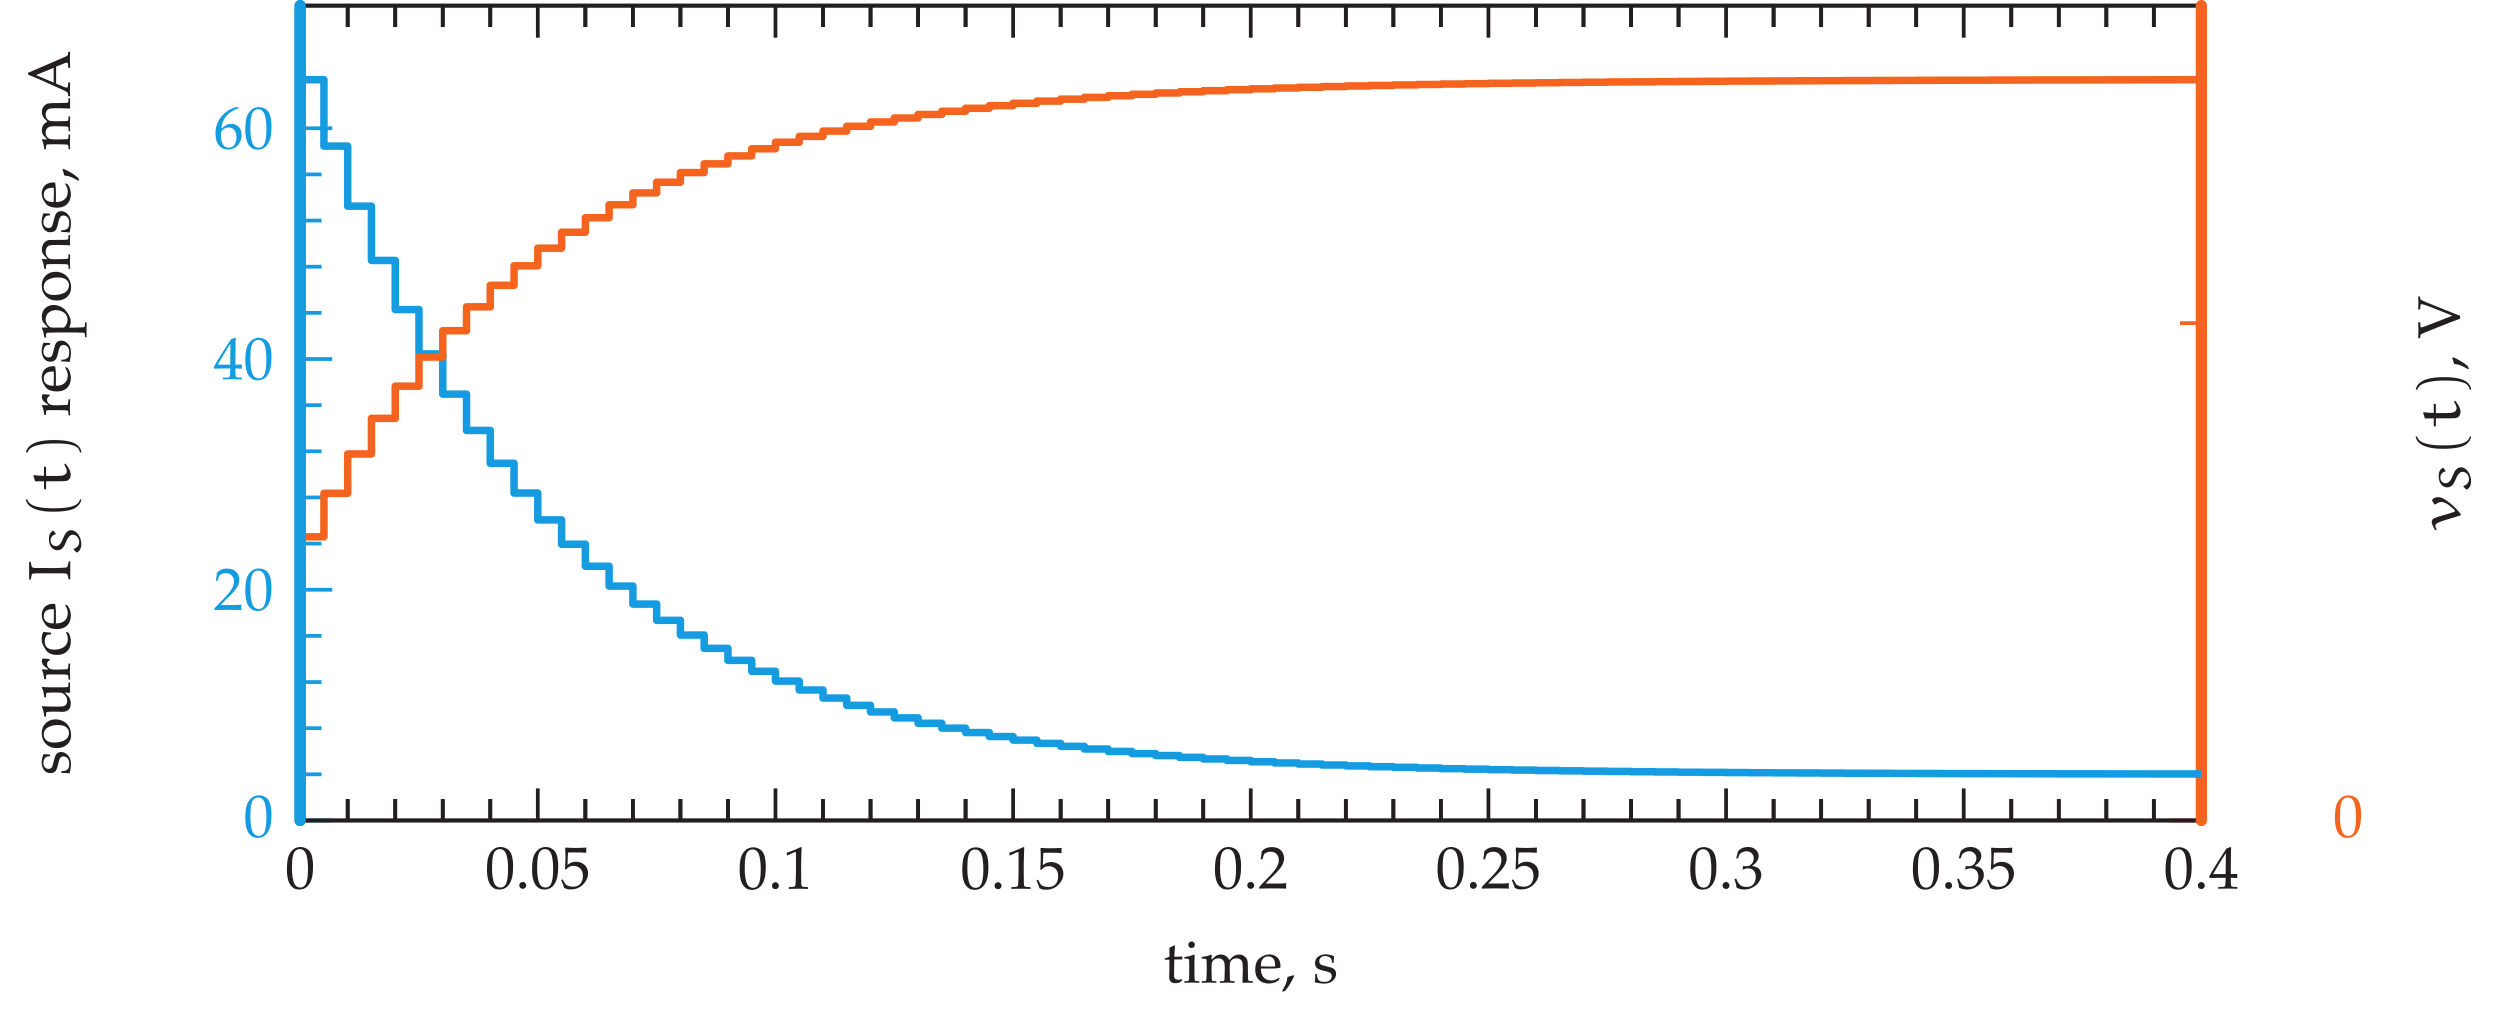 <?xml version="1.0" encoding="UTF-8"?>
<svg xmlns="http://www.w3.org/2000/svg" xmlns:xlink="http://www.w3.org/1999/xlink" width="331.366pt" height="134.776pt" viewBox="0 0 331.366 134.776" version="1.1">
<defs>
<g>
<symbol overflow="visible" id="glyph0-0">
<path style="stroke:none;" d="M 1 0 L 1 -4.984 L 4.984 -4.984 L 4.984 0 Z M 1.125 -0.125 L 4.859 -0.125 L 4.859 -4.859 L 1.125 -4.859 Z M 1.125 -0.125 "/>
</symbol>
<symbol overflow="visible" id="glyph0-1">
<path style="stroke:none;" d="M 0.234 -2.406 C 0.234 -3.145 0.285 -3.711 0.391 -4.109 C 0.504 -4.516 0.703 -4.848 0.984 -5.109 C 1.266 -5.379 1.617 -5.516 2.047 -5.516 C 2.266 -5.516 2.469 -5.473 2.656 -5.391 C 2.844 -5.316 2.992 -5.223 3.109 -5.109 C 3.223 -5.004 3.32 -4.867 3.406 -4.703 C 3.488 -4.535 3.547 -4.367 3.578 -4.203 C 3.66 -3.828 3.703 -3.414 3.703 -2.969 C 3.703 -2.383 3.656 -1.883 3.562 -1.469 C 3.508 -1.238 3.43 -1.023 3.328 -0.828 C 3.234 -0.629 3.117 -0.461 2.984 -0.328 C 2.859 -0.191 2.703 -0.082 2.516 0 C 2.328 0.082 2.117 0.125 1.891 0.125 C 1.609 0.125 1.363 0.066 1.156 -0.047 C 0.957 -0.172 0.797 -0.328 0.672 -0.516 C 0.504 -0.785 0.391 -1.094 0.328 -1.438 C 0.266 -1.781 0.234 -2.102 0.234 -2.406 Z M 0.906 -2.641 C 0.906 -2.266 0.93 -1.895 0.984 -1.531 C 1.035 -1.176 1.113 -0.883 1.219 -0.656 C 1.289 -0.508 1.395 -0.383 1.531 -0.281 C 1.676 -0.188 1.832 -0.141 2 -0.141 C 2.301 -0.141 2.531 -0.266 2.688 -0.516 C 2.914 -0.867 3.031 -1.57 3.031 -2.625 C 3.031 -3.07 3.004 -3.473 2.953 -3.828 C 2.91 -4.191 2.832 -4.488 2.719 -4.719 C 2.645 -4.875 2.539 -5 2.406 -5.094 C 2.281 -5.188 2.125 -5.234 1.938 -5.234 C 1.738 -5.234 1.555 -5.164 1.391 -5.031 C 1.234 -4.906 1.113 -4.672 1.031 -4.328 C 0.945 -3.984 0.906 -3.422 0.906 -2.641 Z M 0.906 -2.641 "/>
</symbol>
<symbol overflow="visible" id="glyph0-2">
<path style="stroke:none;" d="M 0.125 0 L 0.125 -0.219 C 0.207 -0.32 0.352 -0.477 0.562 -0.688 L 1.438 -1.594 C 1.5 -1.664 1.664 -1.848 1.938 -2.141 C 2.125 -2.367 2.273 -2.57 2.391 -2.75 C 2.504 -2.938 2.586 -3.117 2.641 -3.297 C 2.691 -3.473 2.719 -3.641 2.719 -3.797 C 2.719 -4.066 2.641 -4.301 2.484 -4.5 C 2.297 -4.758 2.016 -4.891 1.641 -4.891 C 1.43 -4.891 1.25 -4.852 1.094 -4.781 C 0.938 -4.719 0.832 -4.645 0.781 -4.562 C 0.727 -4.488 0.648 -4.258 0.547 -3.875 L 0.312 -3.875 C 0.375 -4.219 0.422 -4.57 0.453 -4.938 C 0.609 -5.094 0.738 -5.203 0.844 -5.266 C 0.957 -5.336 1.094 -5.395 1.25 -5.438 C 1.414 -5.477 1.598 -5.5 1.797 -5.5 C 2.129 -5.5 2.41 -5.441 2.641 -5.328 C 2.879 -5.211 3.066 -5.039 3.203 -4.812 C 3.348 -4.582 3.422 -4.32 3.422 -4.031 C 3.422 -3.719 3.336 -3.41 3.172 -3.109 C 3.016 -2.805 2.688 -2.406 2.188 -1.906 L 1.516 -1.25 C 1.273 -1.008 1.094 -0.816 0.969 -0.672 L 2.688 -0.672 C 3.02 -0.672 3.352 -0.688 3.688 -0.719 L 3.719 -0.688 C 3.695 -0.594 3.688 -0.477 3.688 -0.344 C 3.688 -0.227 3.695 -0.129 3.719 -0.047 L 3.688 0 C 3.5 -0.008 3.289 -0.016 3.062 -0.016 C 2.531 -0.023 2.176 -0.031 2 -0.031 C 1.77 -0.031 1.391 -0.023 0.859 -0.016 C 0.566 -0.016 0.32 -0.008 0.125 0 Z M 0.125 0 "/>
</symbol>
<symbol overflow="visible" id="glyph0-3">
<path style="stroke:none;" d="M 1.25 0 L 1.25 -0.234 C 1.656 -0.234 1.891 -0.238 1.953 -0.25 C 2.023 -0.27 2.078 -0.297 2.109 -0.328 C 2.141 -0.367 2.164 -0.445 2.188 -0.562 C 2.207 -0.758 2.219 -0.957 2.219 -1.156 L 2.219 -1.453 L 1.375 -1.453 C 0.906 -1.453 0.484 -1.441 0.109 -1.422 L 0.047 -1.641 C 0.242 -2.016 0.508 -2.473 0.844 -3.016 C 1.332 -3.805 1.82 -4.57 2.312 -5.312 C 2.332 -5.32 2.398 -5.352 2.516 -5.406 C 2.711 -5.477 2.828 -5.52 2.859 -5.531 L 2.953 -5.484 C 2.93 -5.172 2.922 -4.785 2.922 -4.328 C 2.91 -3.367 2.906 -2.844 2.906 -2.75 L 2.906 -1.953 C 3.25 -1.953 3.535 -1.957 3.766 -1.969 C 3.754 -1.844 3.75 -1.758 3.75 -1.719 L 3.766 -1.422 C 3.504 -1.441 3.281 -1.453 3.094 -1.453 L 2.906 -1.453 L 2.906 -1.188 C 2.906 -0.75 2.922 -0.484 2.953 -0.391 C 2.973 -0.348 3.004 -0.316 3.047 -0.297 C 3.148 -0.254 3.391 -0.234 3.766 -0.234 L 3.766 0 C 3.203 -0.02 2.77 -0.031 2.469 -0.031 C 2.145 -0.031 1.738 -0.02 1.25 0 Z M 0.562 -1.953 L 2.219 -1.953 L 2.25 -4.719 C 1.969 -4.301 1.648 -3.797 1.297 -3.203 C 0.941 -2.617 0.695 -2.203 0.562 -1.953 Z M 0.562 -1.953 "/>
</symbol>
<symbol overflow="visible" id="glyph0-4">
<path style="stroke:none;" d="M 3.359 -5.406 L 3.359 -5.359 C 3.078 -5.297 2.773 -5.164 2.453 -4.969 C 2.141 -4.781 1.883 -4.562 1.688 -4.312 C 1.488 -4.07 1.336 -3.82 1.234 -3.562 C 1.141 -3.312 1.078 -3.02 1.047 -2.688 C 1.203 -2.789 1.316 -2.867 1.391 -2.922 C 1.578 -3.066 1.695 -3.148 1.75 -3.172 C 1.801 -3.203 1.875 -3.227 1.969 -3.25 C 2.062 -3.281 2.172 -3.297 2.297 -3.297 C 2.754 -3.297 3.102 -3.164 3.344 -2.906 C 3.594 -2.645 3.719 -2.273 3.719 -1.797 C 3.719 -1.461 3.656 -1.172 3.531 -0.922 C 3.406 -0.672 3.27 -0.477 3.125 -0.344 C 2.977 -0.219 2.805 -0.109 2.609 -0.016 C 2.422 0.066 2.191 0.109 1.922 0.109 C 1.441 0.109 1.047 -0.066 0.734 -0.422 C 0.422 -0.785 0.266 -1.312 0.266 -2 C 0.266 -2.469 0.336 -2.898 0.484 -3.297 C 0.641 -3.703 0.844 -4.047 1.094 -4.328 C 1.344 -4.617 1.645 -4.875 2 -5.094 C 2.352 -5.312 2.711 -5.461 3.078 -5.547 Z M 0.984 -1.703 C 0.984 -1.492 1.004 -1.289 1.047 -1.094 C 1.078 -0.969 1.117 -0.848 1.172 -0.734 C 1.223 -0.617 1.285 -0.516 1.359 -0.422 C 1.441 -0.336 1.539 -0.27 1.656 -0.219 C 1.77 -0.164 1.895 -0.141 2.031 -0.141 C 2.207 -0.141 2.375 -0.188 2.531 -0.281 C 2.688 -0.383 2.812 -0.547 2.906 -0.766 C 3 -0.984 3.047 -1.234 3.047 -1.516 C 3.047 -1.797 3 -2.035 2.906 -2.234 C 2.812 -2.441 2.68 -2.594 2.516 -2.688 C 2.359 -2.781 2.188 -2.828 2 -2.828 C 1.781 -2.828 1.562 -2.75 1.344 -2.594 C 1.188 -2.488 1.086 -2.375 1.047 -2.25 C 1.004 -2.133 0.984 -1.953 0.984 -1.703 Z M 0.984 -1.703 "/>
</symbol>
<symbol overflow="visible" id="glyph0-5">
<path style="stroke:none;" d="M 1 -0.891 C 1.125 -0.891 1.227 -0.844 1.312 -0.75 C 1.406 -0.664 1.453 -0.555 1.453 -0.422 C 1.453 -0.297 1.406 -0.188 1.312 -0.094 C 1.227 -0.008 1.125 0.031 1 0.031 C 0.863 0.031 0.75 -0.008 0.656 -0.094 C 0.57 -0.188 0.531 -0.297 0.531 -0.422 C 0.531 -0.555 0.57 -0.664 0.656 -0.75 C 0.75 -0.844 0.863 -0.891 1 -0.891 Z M 1 -0.891 "/>
</symbol>
<symbol overflow="visible" id="glyph0-6">
<path style="stroke:none;" d="M 0.516 -0.078 C 0.453 -0.254 0.406 -0.391 0.375 -0.484 L 0.109 -1.125 L 0.297 -1.234 C 0.535 -0.805 0.68 -0.566 0.734 -0.516 C 0.785 -0.473 0.906 -0.414 1.094 -0.344 C 1.289 -0.281 1.488 -0.25 1.688 -0.25 C 1.938 -0.25 2.16 -0.301 2.359 -0.406 C 2.555 -0.52 2.707 -0.68 2.812 -0.891 C 2.926 -1.109 2.984 -1.375 2.984 -1.688 C 2.984 -2.133 2.859 -2.469 2.609 -2.688 C 2.367 -2.906 2.082 -3.016 1.75 -3.016 C 1.551 -3.016 1.367 -2.977 1.203 -2.906 C 1.078 -2.844 0.93 -2.719 0.766 -2.531 L 0.609 -2.578 L 0.656 -3.547 C 0.664 -3.691 0.672 -3.805 0.672 -3.891 L 0.672 -4.594 C 0.672 -4.801 0.66 -5.004 0.641 -5.203 C 0.641 -5.285 0.641 -5.352 0.641 -5.406 L 0.688 -5.438 C 1.102 -5.406 1.547 -5.391 2.016 -5.391 C 2.41 -5.391 2.883 -5.406 3.438 -5.438 L 3.453 -5.406 C 3.43 -5.27 3.422 -5.148 3.422 -5.047 C 3.422 -4.992 3.426 -4.906 3.438 -4.781 L 3.391 -4.75 C 3.035 -4.781 2.5 -4.797 1.781 -4.797 C 1.508 -4.797 1.254 -4.789 1.016 -4.781 C 0.984 -4.414 0.961 -3.875 0.953 -3.156 C 1.148 -3.312 1.332 -3.414 1.5 -3.469 C 1.664 -3.531 1.852 -3.562 2.062 -3.562 C 2.363 -3.562 2.641 -3.492 2.891 -3.359 C 3.141 -3.234 3.332 -3.051 3.469 -2.812 C 3.602 -2.57 3.672 -2.305 3.672 -2.016 C 3.672 -1.566 3.516 -1.148 3.203 -0.766 C 2.742 -0.18 2.125 0.109 1.344 0.109 C 1.176 0.109 1.031 0.094 0.906 0.062 C 0.789 0.031 0.66 -0.016 0.516 -0.078 Z M 0.516 -0.078 "/>
</symbol>
<symbol overflow="visible" id="glyph0-7">
<path style="stroke:none;" d="M 0.594 -4.438 L 0.531 -4.453 L 0.484 -4.766 L 0.531 -4.812 C 0.801 -4.895 1.102 -5.004 1.438 -5.141 C 1.914 -5.348 2.223 -5.484 2.359 -5.547 L 2.469 -5.516 C 2.426 -4.328 2.406 -3.645 2.406 -3.469 L 2.406 -2.016 C 2.406 -1.441 2.41 -1.008 2.422 -0.719 C 2.43 -0.539 2.453 -0.426 2.484 -0.375 C 2.516 -0.332 2.566 -0.301 2.641 -0.281 C 2.711 -0.27 2.938 -0.254 3.312 -0.234 L 3.312 0 C 2.656 -0.02 2.242 -0.031 2.078 -0.031 C 1.953 -0.031 1.516 -0.02 0.766 0 L 0.766 -0.234 C 1.16 -0.254 1.383 -0.27 1.438 -0.281 C 1.5 -0.301 1.547 -0.328 1.578 -0.359 C 1.609 -0.391 1.629 -0.43 1.641 -0.484 C 1.66 -0.555 1.676 -0.785 1.688 -1.172 C 1.707 -1.555 1.719 -1.848 1.719 -2.047 L 1.719 -3.578 C 1.719 -4.203 1.719 -4.594 1.719 -4.75 C 1.719 -4.82 1.707 -4.867 1.688 -4.891 C 1.676 -4.898 1.664 -4.906 1.656 -4.906 C 1.625 -4.906 1.562 -4.883 1.469 -4.844 C 1.031 -4.645 0.738 -4.508 0.594 -4.438 Z M 0.594 -4.438 "/>
</symbol>
<symbol overflow="visible" id="glyph0-8">
<path style="stroke:none;" d="M 0.406 -0.125 C 0.363 -0.344 0.332 -0.508 0.312 -0.625 C 0.289 -0.707 0.227 -0.922 0.125 -1.266 L 0.344 -1.359 C 0.508 -0.922 0.695 -0.625 0.906 -0.469 C 1.113 -0.312 1.391 -0.234 1.734 -0.234 C 1.984 -0.234 2.191 -0.281 2.359 -0.375 C 2.535 -0.477 2.676 -0.633 2.781 -0.844 C 2.883 -1.062 2.938 -1.305 2.938 -1.578 C 2.938 -1.941 2.844 -2.219 2.656 -2.406 C 2.477 -2.602 2.234 -2.703 1.922 -2.703 C 1.816 -2.703 1.719 -2.691 1.625 -2.672 C 1.539 -2.648 1.41 -2.602 1.234 -2.531 L 1.188 -2.578 L 1.266 -3 C 1.473 -2.988 1.613 -2.984 1.688 -2.984 C 2 -2.984 2.238 -3.094 2.406 -3.312 C 2.582 -3.531 2.672 -3.781 2.672 -4.062 C 2.672 -4.312 2.578 -4.523 2.391 -4.703 C 2.211 -4.879 1.984 -4.969 1.703 -4.969 C 1.535 -4.969 1.375 -4.93 1.219 -4.859 C 1.062 -4.797 0.926 -4.707 0.812 -4.594 C 0.758 -4.5 0.688 -4.312 0.594 -4.031 L 0.344 -4.031 L 0.594 -4.969 C 0.758 -5.156 0.922 -5.285 1.078 -5.359 C 1.328 -5.473 1.602 -5.531 1.906 -5.531 C 2.344 -5.531 2.688 -5.41 2.938 -5.172 C 3.195 -4.941 3.328 -4.664 3.328 -4.344 C 3.328 -4.113 3.258 -3.891 3.125 -3.672 C 3 -3.461 2.773 -3.242 2.453 -3.016 C 2.742 -2.973 2.973 -2.906 3.141 -2.812 C 3.316 -2.719 3.445 -2.582 3.531 -2.406 C 3.625 -2.238 3.672 -2.051 3.672 -1.844 C 3.672 -1.531 3.57 -1.223 3.375 -0.922 C 3.188 -0.629 2.914 -0.383 2.562 -0.188 C 2.207 0.008 1.828 0.109 1.422 0.109 C 1.234 0.109 1.062 0.086 0.906 0.047 C 0.758 0.016 0.594 -0.039 0.406 -0.125 Z M 0.406 -0.125 "/>
</symbol>
<symbol overflow="visible" id="glyph0-9">
<path style="stroke:none;" d="M 0.172 -3.047 L 0.172 -3.219 C 0.43 -3.312 0.641 -3.398 0.797 -3.484 C 0.797 -4.098 0.789 -4.488 0.781 -4.656 C 1.039 -4.75 1.258 -4.852 1.438 -4.969 L 1.531 -4.891 C 1.5 -4.672 1.469 -4.191 1.438 -3.453 C 1.645 -3.453 1.77 -3.453 1.812 -3.453 C 1.832 -3.453 1.961 -3.457 2.203 -3.469 C 2.336 -3.469 2.441 -3.473 2.516 -3.484 L 2.531 -3.453 L 2.453 -3.094 C 2.285 -3.094 2.133 -3.094 2 -3.094 C 1.863 -3.094 1.676 -3.094 1.438 -3.094 L 1.406 -1.5 C 1.395 -1.113 1.395 -0.883 1.406 -0.812 C 1.426 -0.738 1.453 -0.672 1.484 -0.609 C 1.523 -0.555 1.57 -0.516 1.625 -0.484 C 1.688 -0.453 1.789 -0.426 1.938 -0.406 C 2.039 -0.406 2.125 -0.41 2.188 -0.422 C 2.25 -0.43 2.332 -0.453 2.438 -0.484 L 2.484 -0.328 C 2.359 -0.234 2.238 -0.133 2.125 -0.031 C 2.031 0 1.941 0.02 1.859 0.031 C 1.773 0.039 1.676 0.047 1.562 0.047 C 1.426 0.047 1.316 0.031 1.234 0 C 1.148 -0.02 1.07 -0.055 1 -0.109 C 0.938 -0.172 0.883 -0.242 0.844 -0.328 C 0.801 -0.422 0.77 -0.555 0.75 -0.734 C 0.758 -0.91 0.766 -1.102 0.766 -1.312 C 0.773 -1.352 0.781 -1.398 0.781 -1.453 L 0.781 -3.062 L 0.609 -3.062 C 0.484 -3.062 0.336 -3.055 0.172 -3.047 Z M 0.172 -3.047 "/>
</symbol>
<symbol overflow="visible" id="glyph0-10">
<path style="stroke:none;" d="M 1.125 -5.484 C 1.25 -5.484 1.352 -5.438 1.438 -5.344 C 1.52 -5.258 1.562 -5.156 1.562 -5.031 C 1.562 -4.914 1.516 -4.816 1.422 -4.734 C 1.336 -4.648 1.238 -4.609 1.125 -4.609 C 1 -4.609 0.895 -4.648 0.812 -4.734 C 0.727 -4.816 0.688 -4.914 0.688 -5.031 C 0.688 -5.156 0.727 -5.258 0.812 -5.344 C 0.895 -5.438 1 -5.484 1.125 -5.484 Z M 0.172 -3.203 L 0.172 -3.422 C 0.68 -3.484 1.102 -3.594 1.438 -3.75 L 1.531 -3.688 C 1.508 -3.133 1.5 -2.711 1.5 -2.422 L 1.5 -1.719 C 1.508 -1.039 1.516 -0.676 1.516 -0.625 C 1.523 -0.488 1.539 -0.391 1.562 -0.328 C 1.57 -0.305 1.586 -0.285 1.609 -0.266 C 1.629 -0.254 1.66 -0.242 1.703 -0.234 C 1.723 -0.234 1.867 -0.227 2.141 -0.219 L 2.141 0 C 1.742 -0.02 1.426 -0.031 1.188 -0.031 C 0.988 -0.031 0.648 -0.02 0.172 0 L 0.172 -0.219 L 0.547 -0.219 C 0.598 -0.227 0.641 -0.238 0.672 -0.25 C 0.703 -0.27 0.723 -0.289 0.734 -0.312 C 0.766 -0.363 0.785 -0.457 0.797 -0.594 C 0.797 -0.625 0.801 -1 0.812 -1.719 L 0.812 -2.391 C 0.812 -2.785 0.801 -3.016 0.781 -3.078 C 0.758 -3.117 0.727 -3.148 0.688 -3.172 C 0.656 -3.191 0.484 -3.203 0.172 -3.203 Z M 0.172 -3.203 "/>
</symbol>
<symbol overflow="visible" id="glyph0-11">
<path style="stroke:none;" d="M 0.156 0 L 0.156 -0.219 L 0.531 -0.219 C 0.582 -0.227 0.625 -0.238 0.656 -0.25 C 0.688 -0.27 0.711 -0.289 0.734 -0.312 C 0.754 -0.363 0.77 -0.457 0.781 -0.594 C 0.781 -0.625 0.789 -1 0.812 -1.719 L 0.812 -2.172 C 0.812 -2.379 0.805 -2.602 0.797 -2.844 C 0.785 -3 0.77 -3.086 0.75 -3.109 C 0.738 -3.141 0.711 -3.16 0.672 -3.172 C 0.629 -3.191 0.457 -3.203 0.156 -3.203 L 0.156 -3.422 C 0.688 -3.492 1.07 -3.586 1.312 -3.703 C 1.363 -3.734 1.398 -3.75 1.422 -3.75 C 1.43 -3.75 1.441 -3.738 1.453 -3.719 C 1.461 -3.707 1.469 -3.691 1.469 -3.672 C 1.469 -3.648 1.469 -3.629 1.469 -3.609 C 1.457 -3.484 1.453 -3.297 1.453 -3.047 L 1.953 -3.516 C 2.016 -3.566 2.055 -3.598 2.078 -3.609 C 2.141 -3.641 2.223 -3.672 2.328 -3.703 C 2.441 -3.734 2.562 -3.75 2.688 -3.75 C 2.938 -3.75 3.156 -3.688 3.344 -3.562 C 3.539 -3.438 3.691 -3.254 3.797 -3.016 L 4.219 -3.422 C 4.32 -3.504 4.391 -3.555 4.422 -3.578 C 4.492 -3.617 4.594 -3.656 4.719 -3.688 C 4.844 -3.727 4.961 -3.75 5.078 -3.75 C 5.379 -3.75 5.629 -3.664 5.828 -3.5 C 6.023 -3.344 6.148 -3.164 6.203 -2.969 C 6.242 -2.844 6.266 -2.555 6.266 -2.109 L 6.266 -1.719 L 6.281 -1.172 C 6.281 -0.859 6.281 -0.676 6.281 -0.625 C 6.289 -0.488 6.305 -0.391 6.328 -0.328 C 6.336 -0.305 6.352 -0.285 6.375 -0.266 C 6.406 -0.254 6.441 -0.242 6.484 -0.234 C 6.492 -0.234 6.633 -0.227 6.906 -0.219 L 6.906 0 C 6.582 -0.008 6.359 -0.016 6.234 -0.016 C 6.117 -0.016 5.891 -0.008 5.547 0 L 5.578 -1.078 L 5.594 -1.5 L 5.594 -1.828 C 5.594 -2.266 5.57 -2.562 5.531 -2.719 C 5.488 -2.883 5.395 -3.016 5.25 -3.109 C 5.102 -3.203 4.941 -3.25 4.766 -3.25 C 4.547 -3.25 4.348 -3.188 4.172 -3.062 C 4.047 -2.969 3.961 -2.852 3.922 -2.719 C 3.879 -2.594 3.859 -2.344 3.859 -1.969 L 3.859 -1.719 L 3.875 -1.172 C 3.875 -0.859 3.875 -0.676 3.875 -0.625 C 3.883 -0.488 3.898 -0.391 3.922 -0.328 C 3.93 -0.305 3.945 -0.285 3.969 -0.266 C 3.988 -0.254 4.02 -0.242 4.062 -0.234 C 4.082 -0.234 4.227 -0.227 4.5 -0.219 L 4.5 0 C 4.113 -0.02 3.805 -0.031 3.578 -0.031 C 3.391 -0.031 3.051 -0.02 2.562 0 L 2.562 -0.219 L 2.938 -0.219 C 2.988 -0.227 3.031 -0.238 3.062 -0.25 C 3.094 -0.27 3.113 -0.289 3.125 -0.312 C 3.156 -0.363 3.172 -0.457 3.172 -0.594 C 3.18 -0.625 3.191 -1 3.203 -1.719 L 3.203 -2.016 C 3.203 -2.348 3.176 -2.594 3.125 -2.75 C 3.07 -2.906 2.977 -3.023 2.844 -3.109 C 2.719 -3.203 2.566 -3.25 2.391 -3.25 C 2.234 -3.25 2.082 -3.219 1.938 -3.156 C 1.801 -3.094 1.695 -3.008 1.625 -2.906 C 1.551 -2.812 1.504 -2.707 1.484 -2.594 C 1.461 -2.414 1.453 -2.203 1.453 -1.953 L 1.453 -1.719 C 1.461 -1.039 1.469 -0.676 1.469 -0.625 C 1.477 -0.488 1.492 -0.391 1.516 -0.328 C 1.523 -0.305 1.539 -0.285 1.562 -0.266 C 1.582 -0.254 1.613 -0.242 1.656 -0.234 C 1.676 -0.234 1.82 -0.227 2.094 -0.219 L 2.094 0 C 1.727 -0.02 1.422 -0.031 1.172 -0.031 C 0.953 -0.031 0.613 -0.02 0.156 0 Z M 0.156 0 "/>
</symbol>
<symbol overflow="visible" id="glyph0-12">
<path style="stroke:none;" d="M 3.438 -0.609 L 3.312 -0.328 C 3.133 -0.211 3.004 -0.133 2.922 -0.094 C 2.797 -0.039 2.656 0 2.5 0.031 C 2.344 0.07 2.176 0.094 2 0.094 C 1.664 0.094 1.359 0.023 1.078 -0.109 C 0.797 -0.254 0.578 -0.469 0.422 -0.75 C 0.273 -1.039 0.203 -1.379 0.203 -1.766 C 0.203 -2.055 0.238 -2.32 0.312 -2.562 C 0.395 -2.801 0.488 -2.977 0.594 -3.094 C 0.676 -3.176 0.797 -3.27 0.953 -3.375 C 1.109 -3.488 1.266 -3.578 1.422 -3.641 C 1.629 -3.723 1.848 -3.766 2.078 -3.766 C 2.367 -3.766 2.629 -3.695 2.859 -3.562 C 3.098 -3.438 3.27 -3.258 3.375 -3.031 C 3.488 -2.801 3.547 -2.539 3.547 -2.25 C 3.547 -2.176 3.539 -2.086 3.531 -1.984 C 3.344 -1.953 3.176 -1.93 3.031 -1.922 C 2.75 -1.898 2.469 -1.891 2.188 -1.891 L 0.953 -1.891 C 0.953 -1.516 1.016 -1.211 1.141 -0.984 C 1.266 -0.754 1.43 -0.582 1.641 -0.469 C 1.859 -0.363 2.086 -0.312 2.328 -0.312 C 2.484 -0.312 2.641 -0.336 2.797 -0.391 C 2.953 -0.441 3.145 -0.535 3.375 -0.672 Z M 0.953 -2.188 C 1.016 -2.188 1.148 -2.18 1.359 -2.172 C 1.742 -2.16 2.008 -2.156 2.156 -2.156 C 2.5 -2.156 2.727 -2.16 2.844 -2.172 C 2.844 -2.234 2.844 -2.281 2.844 -2.312 C 2.844 -2.727 2.758 -3.031 2.594 -3.219 C 2.426 -3.406 2.203 -3.5 1.922 -3.5 C 1.629 -3.5 1.395 -3.395 1.219 -3.188 C 1.039 -2.977 0.953 -2.645 0.953 -2.188 Z M 0.953 -2.188 "/>
</symbol>
<symbol overflow="visible" id="glyph0-13">
<path style="stroke:none;" d="M -0.047 1.094 C 0.141 0.758 0.273 0.504 0.359 0.328 C 0.441 0.148 0.508 -0.023 0.562 -0.203 C 0.582 -0.297 0.613 -0.488 0.656 -0.781 L 1.078 -0.891 C 1.129 -0.91 1.254 -0.953 1.453 -1.016 L 1.547 -0.906 C 1.223 -0.156 0.832 0.488 0.375 1.031 L 0.047 1.188 Z M -0.047 1.094 "/>
</symbol>
<symbol overflow="visible" id="glyph0-14">
<path style="stroke:none;" d="M 0.359 -1.172 L 0.594 -1.172 C 0.594 -1.023 0.598 -0.906 0.609 -0.812 C 0.629 -0.727 0.656 -0.645 0.688 -0.562 C 0.719 -0.477 0.766 -0.406 0.828 -0.344 C 0.891 -0.281 0.957 -0.234 1.031 -0.203 C 1.113 -0.172 1.191 -0.148 1.266 -0.141 C 1.348 -0.129 1.473 -0.125 1.641 -0.125 C 1.898 -0.125 2.113 -0.191 2.281 -0.328 C 2.457 -0.473 2.547 -0.672 2.547 -0.922 C 2.547 -1.023 2.516 -1.117 2.453 -1.203 C 2.398 -1.285 2.32 -1.348 2.219 -1.391 C 2.125 -1.441 1.91 -1.504 1.578 -1.578 C 1.254 -1.648 1.047 -1.707 0.953 -1.75 C 0.805 -1.801 0.688 -1.863 0.594 -1.938 C 0.508 -2.02 0.441 -2.117 0.391 -2.234 C 0.348 -2.359 0.328 -2.488 0.328 -2.625 C 0.328 -2.832 0.379 -3.02 0.484 -3.188 C 0.586 -3.363 0.754 -3.504 0.984 -3.609 C 1.223 -3.723 1.477 -3.781 1.75 -3.781 C 1.914 -3.781 2.102 -3.754 2.312 -3.703 C 2.531 -3.66 2.707 -3.602 2.844 -3.531 C 2.82 -3.25 2.805 -2.957 2.797 -2.656 L 2.578 -2.656 C 2.566 -2.844 2.551 -2.969 2.531 -3.031 C 2.52 -3.094 2.5 -3.145 2.469 -3.188 C 2.438 -3.238 2.383 -3.289 2.312 -3.344 C 2.25 -3.395 2.16 -3.441 2.047 -3.484 C 1.941 -3.523 1.805 -3.547 1.641 -3.547 C 1.41 -3.547 1.227 -3.477 1.094 -3.344 C 0.957 -3.207 0.891 -3.051 0.891 -2.875 C 0.891 -2.77 0.906 -2.68 0.938 -2.609 C 0.977 -2.535 1.031 -2.473 1.094 -2.422 C 1.164 -2.379 1.266 -2.344 1.391 -2.312 L 2.031 -2.141 C 2.363 -2.055 2.586 -1.984 2.703 -1.922 C 2.828 -1.867 2.926 -1.781 3 -1.656 C 3.082 -1.531 3.125 -1.379 3.125 -1.203 C 3.125 -0.848 2.977 -0.539 2.688 -0.281 C 2.395 -0.02 2.008 0.109 1.531 0.109 C 1.301 0.109 1.004 0.07 0.641 0 C 0.43 -0.031 0.316 -0.055 0.297 -0.078 C 0.285 -0.086 0.281 -0.098 0.281 -0.109 C 0.281 -0.129 0.285 -0.156 0.297 -0.188 C 0.316 -0.289 0.332 -0.395 0.344 -0.5 C 0.352 -0.613 0.359 -0.836 0.359 -1.172 Z M 0.359 -1.172 "/>
</symbol>
<symbol overflow="visible" id="glyph1-0">
<path style="stroke:none;" d="M 0 -1 L -4.984 -1 L -4.984 -4.984 L 0 -4.984 Z M -0.125 -1.125 L -0.125 -4.859 L -4.859 -4.859 L -4.859 -1.125 Z M -0.125 -1.125 "/>
</symbol>
<symbol overflow="visible" id="glyph1-1">
<path style="stroke:none;" d="M -1.172 -0.359 L -1.172 -0.594 C -1.023 -0.594 -0.906 -0.598 -0.812 -0.609 C -0.727 -0.629 -0.645 -0.656 -0.562 -0.688 C -0.477 -0.719 -0.406 -0.766 -0.344 -0.828 C -0.281 -0.891 -0.234 -0.957 -0.203 -1.031 C -0.172 -1.113 -0.148 -1.191 -0.141 -1.266 C -0.129 -1.348 -0.125 -1.473 -0.125 -1.641 C -0.125 -1.898 -0.191 -2.113 -0.328 -2.281 C -0.473 -2.457 -0.672 -2.547 -0.922 -2.547 C -1.023 -2.547 -1.117 -2.516 -1.203 -2.453 C -1.285 -2.398 -1.348 -2.32 -1.391 -2.219 C -1.441 -2.125 -1.504 -1.91 -1.578 -1.578 C -1.648 -1.254 -1.707 -1.047 -1.75 -0.953 C -1.801 -0.805 -1.863 -0.688 -1.938 -0.594 C -2.02 -0.508 -2.117 -0.441 -2.234 -0.391 C -2.359 -0.348 -2.488 -0.328 -2.625 -0.328 C -2.832 -0.328 -3.02 -0.379 -3.188 -0.484 C -3.363 -0.586 -3.504 -0.754 -3.609 -0.984 C -3.723 -1.223 -3.781 -1.477 -3.781 -1.75 C -3.781 -1.914 -3.754 -2.102 -3.703 -2.312 C -3.66 -2.531 -3.602 -2.707 -3.531 -2.844 C -3.25 -2.82 -2.957 -2.805 -2.656 -2.797 L -2.656 -2.578 C -2.844 -2.566 -2.969 -2.551 -3.031 -2.531 C -3.094 -2.52 -3.145 -2.5 -3.188 -2.469 C -3.238 -2.438 -3.289 -2.383 -3.344 -2.312 C -3.395 -2.25 -3.441 -2.16 -3.484 -2.047 C -3.523 -1.941 -3.547 -1.805 -3.547 -1.641 C -3.547 -1.41 -3.477 -1.227 -3.344 -1.094 C -3.207 -0.957 -3.051 -0.891 -2.875 -0.891 C -2.77 -0.891 -2.68 -0.906 -2.609 -0.938 C -2.535 -0.977 -2.473 -1.031 -2.422 -1.094 C -2.379 -1.164 -2.344 -1.266 -2.312 -1.391 L -2.141 -2.031 C -2.055 -2.363 -1.984 -2.586 -1.922 -2.703 C -1.867 -2.828 -1.781 -2.926 -1.656 -3 C -1.531 -3.082 -1.379 -3.125 -1.203 -3.125 C -0.848 -3.125 -0.539 -2.977 -0.281 -2.688 C -0.02 -2.395 0.109 -2.008 0.109 -1.531 C 0.109 -1.301 0.07 -1.004 0 -0.641 C -0.031 -0.43 -0.055 -0.316 -0.078 -0.297 C -0.086 -0.285 -0.098 -0.281 -0.109 -0.281 C -0.129 -0.281 -0.156 -0.285 -0.188 -0.297 C -0.289 -0.316 -0.395 -0.332 -0.5 -0.344 C -0.613 -0.352 -0.836 -0.359 -1.172 -0.359 Z M -1.172 -0.359 "/>
</symbol>
<symbol overflow="visible" id="glyph1-2">
<path style="stroke:none;" d="M -1.797 -0.266 C -2.367 -0.266 -2.836 -0.445 -3.203 -0.812 C -3.578 -1.188 -3.766 -1.66 -3.766 -2.234 C -3.766 -2.785 -3.594 -3.227 -3.25 -3.562 C -2.906 -3.906 -2.461 -4.078 -1.922 -4.078 C -1.547 -4.078 -1.195 -3.988 -0.875 -3.812 C -0.562 -3.645 -0.316 -3.398 -0.141 -3.078 C 0.035 -2.754 0.125 -2.398 0.125 -2.016 C 0.125 -1.711 0.07 -1.457 -0.031 -1.25 C -0.133 -1.039 -0.258 -0.867 -0.406 -0.734 C -0.562 -0.609 -0.723 -0.508 -0.891 -0.438 C -1.172 -0.32 -1.473 -0.266 -1.797 -0.266 Z M -2.078 -1 C -1.754 -1 -1.426 -1.051 -1.094 -1.156 C -0.77 -1.258 -0.531 -1.41 -0.375 -1.609 C -0.227 -1.816 -0.156 -2.039 -0.156 -2.281 C -0.156 -2.582 -0.273 -2.832 -0.516 -3.031 C -0.754 -3.227 -1.117 -3.328 -1.609 -3.328 C -2.023 -3.328 -2.379 -3.266 -2.672 -3.141 C -2.973 -3.023 -3.188 -2.875 -3.312 -2.688 C -3.438 -2.5 -3.5 -2.297 -3.5 -2.078 C -3.5 -1.754 -3.383 -1.492 -3.156 -1.297 C -2.926 -1.098 -2.566 -1 -2.078 -1 Z M -2.078 -1 "/>
</symbol>
<symbol overflow="visible" id="glyph1-3">
<path style="stroke:none;" d="M -0.219 -4.609 L 0 -4.609 C -0.02 -4.266 -0.031 -4.004 -0.031 -3.828 C -0.031 -3.641 -0.02 -3.445 0 -3.25 C -0.207 -3.258 -0.441 -3.27 -0.703 -3.281 C -0.578 -3.125 -0.41 -2.941 -0.203 -2.734 C -0.148 -2.68 -0.113 -2.629 -0.094 -2.578 C -0.031 -2.473 0.008 -2.363 0.031 -2.25 C 0.062 -2.133 0.078 -2 0.078 -1.844 C 0.078 -1.633 0.051 -1.457 0 -1.312 C -0.051 -1.176 -0.141 -1.055 -0.266 -0.953 C -0.348 -0.879 -0.457 -0.82 -0.594 -0.781 C -0.727 -0.738 -0.891 -0.719 -1.078 -0.719 C -1.172 -0.719 -1.258 -0.723 -1.344 -0.734 C -1.426 -0.742 -1.504 -0.75 -1.578 -0.75 L -2.25 -0.75 C -2.312 -0.75 -2.477 -0.742 -2.75 -0.734 C -2.926 -0.723 -3.039 -0.711 -3.094 -0.703 C -3.113 -0.691 -3.133 -0.672 -3.156 -0.641 C -3.176 -0.609 -3.188 -0.539 -3.188 -0.438 C -3.188 -0.289 -3.188 -0.176 -3.188 -0.094 L -3.422 -0.094 C -3.484 -0.656 -3.582 -1.062 -3.719 -1.312 C -3.738 -1.352 -3.75 -1.383 -3.75 -1.406 C -3.75 -1.426 -3.742 -1.441 -3.734 -1.453 C -3.723 -1.461 -3.703 -1.469 -3.672 -1.469 C -3.648 -1.469 -3.625 -1.469 -3.594 -1.469 C -3.508 -1.457 -3.348 -1.445 -3.109 -1.438 C -2.68 -1.426 -2.395 -1.422 -2.25 -1.422 L -1.484 -1.422 C -1.172 -1.422 -0.945 -1.441 -0.812 -1.484 C -0.688 -1.523 -0.582 -1.609 -0.5 -1.734 C -0.426 -1.859 -0.391 -2.008 -0.391 -2.188 C -0.391 -2.312 -0.41 -2.438 -0.453 -2.562 C -0.504 -2.688 -0.566 -2.797 -0.641 -2.891 C -0.703 -2.961 -0.785 -3.035 -0.891 -3.109 C -0.961 -3.172 -1.02 -3.207 -1.062 -3.219 C -1.102 -3.238 -1.16 -3.254 -1.234 -3.266 C -1.461 -3.273 -1.691 -3.281 -1.922 -3.281 L -2.25 -3.281 C -2.312 -3.281 -2.477 -3.273 -2.75 -3.266 C -2.926 -3.266 -3.039 -3.254 -3.094 -3.234 C -3.113 -3.223 -3.133 -3.207 -3.156 -3.188 C -3.176 -3.145 -3.188 -3.078 -3.188 -2.984 C -3.188 -2.836 -3.188 -2.723 -3.188 -2.641 L -3.422 -2.641 C -3.484 -3.203 -3.582 -3.609 -3.719 -3.859 C -3.738 -3.898 -3.75 -3.93 -3.75 -3.953 C -3.75 -3.973 -3.742 -3.988 -3.734 -4 C -3.723 -4.008 -3.703 -4.016 -3.672 -4.016 C -3.648 -4.016 -3.625 -4.016 -3.594 -4.016 C -3.508 -4.004 -3.344 -3.992 -3.094 -3.984 C -2.676 -3.973 -2.395 -3.969 -2.25 -3.969 L -1.172 -3.969 C -0.859 -3.977 -0.676 -3.984 -0.625 -3.984 C -0.488 -3.984 -0.391 -4 -0.328 -4.031 C -0.305 -4.039 -0.285 -4.055 -0.266 -4.078 C -0.254 -4.098 -0.242 -4.129 -0.234 -4.172 C -0.234 -4.18 -0.227 -4.328 -0.219 -4.609 Z M -0.219 -4.609 "/>
</symbol>
<symbol overflow="visible" id="glyph1-4">
<path style="stroke:none;" d="M 0 -0.188 L -0.219 -0.188 C -0.227 -0.477 -0.234 -0.633 -0.234 -0.656 C -0.242 -0.695 -0.254 -0.727 -0.266 -0.75 C -0.285 -0.781 -0.312 -0.801 -0.344 -0.812 C -0.406 -0.832 -0.5 -0.848 -0.625 -0.859 C -1.32 -0.867 -1.688 -0.875 -1.719 -0.875 L -2.172 -0.875 C -2.379 -0.875 -2.602 -0.875 -2.844 -0.875 C -3 -0.863 -3.086 -0.848 -3.109 -0.828 C -3.141 -0.816 -3.16 -0.789 -3.172 -0.75 C -3.191 -0.707 -3.203 -0.535 -3.203 -0.234 L -3.422 -0.234 C -3.492 -0.754 -3.586 -1.141 -3.703 -1.391 C -3.734 -1.441 -3.75 -1.473 -3.75 -1.484 C -3.75 -1.504 -3.738 -1.52 -3.719 -1.531 C -3.707 -1.539 -3.691 -1.547 -3.672 -1.547 C -3.648 -1.547 -3.629 -1.547 -3.609 -1.547 C -3.441 -1.535 -3.195 -1.523 -2.875 -1.516 C -3 -1.641 -3.129 -1.75 -3.266 -1.844 C -3.398 -1.945 -3.488 -2.02 -3.531 -2.062 C -3.594 -2.133 -3.645 -2.223 -3.688 -2.328 C -3.727 -2.43 -3.75 -2.535 -3.75 -2.641 C -3.75 -2.754 -3.723 -2.863 -3.672 -2.969 L -3.625 -2.984 C -3.281 -2.953 -2.977 -2.93 -2.719 -2.922 L -2.719 -2.75 C -2.844 -2.688 -2.93 -2.613 -2.984 -2.531 C -3.035 -2.457 -3.062 -2.359 -3.062 -2.234 C -3.062 -2.035 -2.977 -1.863 -2.812 -1.719 C -2.656 -1.582 -2.41 -1.516 -2.078 -1.516 L -1.688 -1.516 C -1.508 -1.516 -1.195 -1.523 -0.75 -1.547 C -0.582 -1.547 -0.477 -1.551 -0.438 -1.562 C -0.395 -1.57 -0.363 -1.582 -0.344 -1.594 C -0.32 -1.613 -0.305 -1.645 -0.297 -1.688 C -0.266 -1.758 -0.238 -1.969 -0.219 -2.312 L 0 -2.312 C -0.02 -1.852 -0.031 -1.461 -0.031 -1.141 C -0.031 -0.816 -0.02 -0.5 0 -0.188 Z M 0 -0.188 "/>
</symbol>
<symbol overflow="visible" id="glyph1-5">
<path style="stroke:none;" d="M -0.453 -3.375 L -0.188 -3.219 C -0.094 -3.039 -0.023 -2.863 0.016 -2.688 C 0.066 -2.508 0.094 -2.312 0.094 -2.094 C 0.094 -1.551 -0.066 -1.117 -0.391 -0.797 C -0.723 -0.473 -1.176 -0.312 -1.75 -0.312 C -2.051 -0.312 -2.316 -0.352 -2.547 -0.438 C -2.773 -0.531 -2.945 -0.641 -3.062 -0.766 C -3.145 -0.848 -3.254 -1.008 -3.391 -1.25 C -3.535 -1.488 -3.625 -1.656 -3.656 -1.75 C -3.738 -1.926 -3.781 -2.141 -3.781 -2.391 C -3.781 -2.617 -3.754 -2.828 -3.703 -3.016 C -3.672 -3.141 -3.617 -3.258 -3.547 -3.375 C -3.348 -3.344 -3.195 -3.32 -3.094 -3.312 C -2.988 -3.301 -2.801 -3.285 -2.531 -3.266 L -2.531 -3.031 C -2.781 -3.02 -2.938 -3.004 -3 -2.984 C -3.039 -2.984 -3.078 -2.961 -3.109 -2.922 C -3.18 -2.828 -3.242 -2.707 -3.297 -2.562 C -3.348 -2.414 -3.375 -2.254 -3.375 -2.078 C -3.375 -1.859 -3.328 -1.672 -3.234 -1.516 C -3.148 -1.359 -3.008 -1.234 -2.812 -1.141 C -2.625 -1.055 -2.383 -1.016 -2.094 -1.016 C -1.738 -1.016 -1.414 -1.078 -1.125 -1.203 C -0.844 -1.328 -0.633 -1.492 -0.5 -1.703 C -0.375 -1.922 -0.312 -2.16 -0.312 -2.422 C -0.312 -2.555 -0.328 -2.688 -0.359 -2.812 C -0.391 -2.938 -0.453 -3.098 -0.547 -3.297 Z M -0.453 -3.375 "/>
</symbol>
<symbol overflow="visible" id="glyph1-6">
<path style="stroke:none;" d="M -0.609 -3.438 L -0.328 -3.312 C -0.211 -3.133 -0.133 -3.004 -0.094 -2.922 C -0.039 -2.797 0 -2.656 0.031 -2.5 C 0.07 -2.344 0.094 -2.176 0.094 -2 C 0.094 -1.664 0.023 -1.359 -0.109 -1.078 C -0.254 -0.797 -0.469 -0.578 -0.75 -0.422 C -1.039 -0.273 -1.379 -0.203 -1.766 -0.203 C -2.055 -0.203 -2.32 -0.238 -2.562 -0.312 C -2.801 -0.395 -2.977 -0.488 -3.094 -0.594 C -3.176 -0.676 -3.27 -0.797 -3.375 -0.953 C -3.488 -1.109 -3.578 -1.266 -3.641 -1.422 C -3.723 -1.629 -3.766 -1.848 -3.766 -2.078 C -3.766 -2.367 -3.695 -2.629 -3.562 -2.859 C -3.438 -3.098 -3.258 -3.27 -3.031 -3.375 C -2.801 -3.488 -2.539 -3.547 -2.25 -3.547 C -2.176 -3.547 -2.086 -3.539 -1.984 -3.531 C -1.953 -3.344 -1.93 -3.176 -1.922 -3.031 C -1.898 -2.75 -1.891 -2.469 -1.891 -2.188 L -1.891 -0.953 C -1.516 -0.953 -1.211 -1.016 -0.984 -1.141 C -0.754 -1.266 -0.582 -1.43 -0.469 -1.641 C -0.363 -1.859 -0.312 -2.086 -0.312 -2.328 C -0.312 -2.484 -0.336 -2.641 -0.391 -2.797 C -0.441 -2.953 -0.535 -3.145 -0.672 -3.375 Z M -2.188 -0.953 C -2.188 -1.016 -2.18 -1.148 -2.172 -1.359 C -2.16 -1.742 -2.156 -2.008 -2.156 -2.156 C -2.156 -2.5 -2.16 -2.727 -2.172 -2.844 C -2.234 -2.844 -2.281 -2.844 -2.312 -2.844 C -2.727 -2.844 -3.031 -2.758 -3.219 -2.594 C -3.406 -2.426 -3.5 -2.203 -3.5 -1.922 C -3.5 -1.629 -3.395 -1.395 -3.188 -1.219 C -2.977 -1.039 -2.645 -0.953 -2.188 -0.953 Z M -2.188 -0.953 "/>
</symbol>
<symbol overflow="visible" id="glyph1-7">
<path style="stroke:none;" d="M -3.203 -0.141 L -3.422 -0.141 C -3.422 -0.18 -3.43 -0.273 -3.453 -0.422 C -3.484 -0.578 -3.523 -0.75 -3.578 -0.938 C -3.629 -1.125 -3.68 -1.266 -3.734 -1.359 C -3.742 -1.379 -3.75 -1.398 -3.75 -1.422 C -3.75 -1.441 -3.742 -1.457 -3.734 -1.469 C -3.723 -1.477 -3.703 -1.484 -3.672 -1.484 C -3.648 -1.484 -3.617 -1.484 -3.578 -1.484 C -3.492 -1.473 -3.422 -1.469 -3.359 -1.469 L -2.953 -1.469 C -3.359 -1.906 -3.586 -2.18 -3.641 -2.297 C -3.711 -2.441 -3.75 -2.656 -3.75 -2.938 C -3.75 -3.258 -3.672 -3.539 -3.516 -3.781 C -3.367 -4.02 -3.176 -4.191 -2.938 -4.297 C -2.707 -4.41 -2.457 -4.469 -2.188 -4.469 C -2.02 -4.469 -1.863 -4.445 -1.719 -4.406 C -1.57 -4.375 -1.43 -4.328 -1.297 -4.266 C -1.172 -4.203 -1.055 -4.133 -0.953 -4.062 C -0.848 -4 -0.77 -3.938 -0.719 -3.875 C -0.676 -3.832 -0.594 -3.734 -0.469 -3.578 C -0.352 -3.43 -0.25 -3.27 -0.156 -3.094 C -0.07 -2.926 -0.02 -2.812 0 -2.75 C 0.051 -2.594 0.078 -2.43 0.078 -2.266 C 0.078 -2.141 0.062 -2.016 0.031 -1.891 C 0 -1.766 -0.051 -1.625 -0.125 -1.469 L 0.484 -1.469 C 1.141 -1.488 1.504 -1.5 1.578 -1.5 C 1.703 -1.5 1.797 -1.516 1.859 -1.547 C 1.879 -1.555 1.898 -1.57 1.922 -1.594 C 1.941 -1.613 1.953 -1.645 1.953 -1.688 C 1.961 -1.707 1.969 -1.863 1.969 -2.156 L 2.188 -2.156 C 2.176 -1.832 2.172 -1.398 2.172 -0.859 C 2.172 -0.566 2.176 -0.344 2.188 -0.188 L 1.969 -0.188 L 1.969 -0.547 C 1.969 -0.609 1.957 -0.648 1.938 -0.672 C 1.926 -0.703 1.906 -0.727 1.875 -0.75 C 1.82 -0.781 1.727 -0.797 1.594 -0.797 C 1.562 -0.805 1.191 -0.816 0.484 -0.828 L -0.891 -0.828 C -1.336 -0.828 -1.797 -0.82 -2.266 -0.812 C -2.742 -0.801 -3.004 -0.789 -3.047 -0.781 C -3.086 -0.77 -3.117 -0.75 -3.141 -0.719 C -3.16 -0.695 -3.176 -0.664 -3.188 -0.625 Z M -0.797 -1.469 C -0.66 -1.613 -0.551 -1.77 -0.469 -1.938 C -0.383 -2.113 -0.344 -2.301 -0.344 -2.5 C -0.344 -2.738 -0.398 -2.953 -0.516 -3.141 C -0.641 -3.336 -0.828 -3.492 -1.078 -3.609 C -1.328 -3.723 -1.598 -3.781 -1.891 -3.781 C -2.172 -3.781 -2.414 -3.723 -2.625 -3.609 C -2.832 -3.504 -2.988 -3.352 -3.094 -3.156 C -3.195 -2.957 -3.25 -2.758 -3.25 -2.562 C -3.25 -2.414 -3.219 -2.27 -3.156 -2.125 C -3.102 -1.977 -3.02 -1.848 -2.906 -1.734 C -2.801 -1.617 -2.695 -1.539 -2.594 -1.5 C -2.539 -1.477 -2.445 -1.469 -2.312 -1.469 Z M -0.797 -1.469 "/>
</symbol>
<symbol overflow="visible" id="glyph1-8">
<path style="stroke:none;" d="M 0 -0.109 L -0.219 -0.109 L -0.219 -0.484 C -0.227 -0.535 -0.238 -0.578 -0.25 -0.609 C -0.27 -0.641 -0.289 -0.66 -0.312 -0.672 C -0.363 -0.703 -0.457 -0.723 -0.594 -0.734 C -0.625 -0.734 -1 -0.738 -1.719 -0.75 L -2.172 -0.75 C -2.379 -0.75 -2.602 -0.742 -2.844 -0.734 C -3 -0.734 -3.086 -0.723 -3.109 -0.703 C -3.141 -0.68 -3.16 -0.648 -3.172 -0.609 C -3.191 -0.566 -3.203 -0.398 -3.203 -0.109 L -3.422 -0.109 C -3.492 -0.629 -3.586 -1.008 -3.703 -1.25 C -3.734 -1.301 -3.75 -1.336 -3.75 -1.359 C -3.75 -1.379 -3.738 -1.395 -3.719 -1.406 C -3.707 -1.414 -3.691 -1.422 -3.672 -1.422 C -3.648 -1.422 -3.629 -1.422 -3.609 -1.422 C -3.516 -1.41 -3.316 -1.398 -3.016 -1.391 L -3.625 -2.109 C -3.707 -2.328 -3.75 -2.531 -3.75 -2.719 C -3.75 -2.926 -3.703 -3.125 -3.609 -3.312 C -3.523 -3.5 -3.414 -3.641 -3.281 -3.734 C -3.156 -3.836 -3 -3.906 -2.812 -3.938 C -2.688 -3.945 -2.359 -3.953 -1.828 -3.953 L -1.141 -3.953 C -0.805 -3.953 -0.578 -3.961 -0.453 -3.984 C -0.367 -3.992 -0.312 -4.008 -0.281 -4.031 C -0.258 -4.062 -0.242 -4.109 -0.234 -4.172 L -0.219 -4.594 L 0 -4.594 C -0.02 -4.332 -0.031 -4.117 -0.031 -3.953 C -0.031 -3.805 -0.02 -3.566 0 -3.234 C -0.645 -3.266 -1.051 -3.281 -1.219 -3.281 L -1.875 -3.281 C -2.281 -3.281 -2.547 -3.266 -2.672 -3.234 C -2.848 -3.191 -2.988 -3.094 -3.094 -2.938 C -3.195 -2.781 -3.25 -2.594 -3.25 -2.375 C -3.25 -2.176 -3.203 -1.992 -3.109 -1.828 C -3.016 -1.672 -2.906 -1.555 -2.781 -1.484 C -2.664 -1.422 -2.469 -1.391 -2.188 -1.391 L -1.719 -1.391 C -1.039 -1.41 -0.676 -1.422 -0.625 -1.422 C -0.488 -1.422 -0.391 -1.438 -0.328 -1.469 C -0.305 -1.477 -0.285 -1.492 -0.266 -1.516 C -0.254 -1.535 -0.242 -1.566 -0.234 -1.609 C -0.234 -1.617 -0.227 -1.758 -0.219 -2.031 L 0 -2.031 C -0.02 -1.719 -0.031 -1.43 -0.031 -1.172 C -0.031 -0.953 -0.02 -0.598 0 -0.109 Z M 0 -0.109 "/>
</symbol>
<symbol overflow="visible" id="glyph1-9">
<path style="stroke:none;" d="M 1.094 0.047 C 0.758 -0.141 0.504 -0.273 0.328 -0.359 C 0.148 -0.441 -0.023 -0.508 -0.203 -0.562 C -0.297 -0.582 -0.488 -0.613 -0.781 -0.656 L -0.891 -1.078 C -0.91 -1.129 -0.953 -1.254 -1.016 -1.453 L -0.906 -1.547 C -0.156 -1.223 0.488 -0.832 1.031 -0.375 L 1.188 -0.047 Z M 1.094 0.047 "/>
</symbol>
<symbol overflow="visible" id="glyph1-10">
<path style="stroke:none;" d="M 0 -0.156 L -0.219 -0.156 L -0.219 -0.531 C -0.227 -0.582 -0.238 -0.625 -0.25 -0.656 C -0.27 -0.688 -0.289 -0.711 -0.312 -0.734 C -0.363 -0.754 -0.457 -0.77 -0.594 -0.781 C -0.625 -0.781 -1 -0.789 -1.719 -0.812 L -2.172 -0.812 C -2.379 -0.812 -2.602 -0.805 -2.844 -0.797 C -3 -0.785 -3.086 -0.77 -3.109 -0.75 C -3.141 -0.738 -3.16 -0.711 -3.172 -0.672 C -3.191 -0.629 -3.203 -0.457 -3.203 -0.156 L -3.422 -0.156 C -3.492 -0.688 -3.586 -1.07 -3.703 -1.312 C -3.734 -1.363 -3.75 -1.398 -3.75 -1.422 C -3.75 -1.43 -3.738 -1.441 -3.719 -1.453 C -3.707 -1.461 -3.691 -1.469 -3.672 -1.469 C -3.648 -1.469 -3.629 -1.469 -3.609 -1.469 C -3.484 -1.457 -3.297 -1.453 -3.047 -1.453 L -3.516 -1.953 C -3.566 -2.016 -3.598 -2.055 -3.609 -2.078 C -3.641 -2.141 -3.672 -2.223 -3.703 -2.328 C -3.734 -2.441 -3.75 -2.562 -3.75 -2.688 C -3.75 -2.938 -3.688 -3.156 -3.562 -3.344 C -3.438 -3.539 -3.254 -3.691 -3.016 -3.797 L -3.422 -4.219 C -3.504 -4.32 -3.555 -4.391 -3.578 -4.422 C -3.617 -4.492 -3.656 -4.594 -3.688 -4.719 C -3.727 -4.844 -3.75 -4.961 -3.75 -5.078 C -3.75 -5.379 -3.664 -5.629 -3.5 -5.828 C -3.344 -6.023 -3.164 -6.148 -2.969 -6.203 C -2.844 -6.242 -2.555 -6.266 -2.109 -6.266 L -1.719 -6.266 L -1.172 -6.281 C -0.859 -6.281 -0.676 -6.281 -0.625 -6.281 C -0.488 -6.289 -0.391 -6.305 -0.328 -6.328 C -0.305 -6.336 -0.285 -6.352 -0.266 -6.375 C -0.254 -6.406 -0.242 -6.441 -0.234 -6.484 C -0.234 -6.492 -0.227 -6.633 -0.219 -6.906 L 0 -6.906 C -0.008 -6.582 -0.016 -6.359 -0.016 -6.234 C -0.016 -6.117 -0.008 -5.891 0 -5.547 L -1.078 -5.578 L -1.5 -5.594 L -1.828 -5.594 C -2.266 -5.594 -2.562 -5.57 -2.719 -5.531 C -2.883 -5.488 -3.016 -5.395 -3.109 -5.25 C -3.203 -5.102 -3.25 -4.941 -3.25 -4.766 C -3.25 -4.547 -3.188 -4.348 -3.062 -4.172 C -2.969 -4.047 -2.852 -3.961 -2.719 -3.922 C -2.594 -3.879 -2.344 -3.859 -1.969 -3.859 L -1.719 -3.859 L -1.172 -3.875 C -0.859 -3.875 -0.676 -3.875 -0.625 -3.875 C -0.488 -3.883 -0.391 -3.898 -0.328 -3.922 C -0.305 -3.93 -0.285 -3.945 -0.266 -3.969 C -0.254 -3.988 -0.242 -4.02 -0.234 -4.062 C -0.234 -4.082 -0.227 -4.227 -0.219 -4.5 L 0 -4.5 C -0.02 -4.113 -0.031 -3.805 -0.031 -3.578 C -0.031 -3.391 -0.02 -3.051 0 -2.562 L -0.219 -2.562 L -0.219 -2.938 C -0.227 -2.988 -0.238 -3.031 -0.25 -3.062 C -0.27 -3.094 -0.289 -3.113 -0.312 -3.125 C -0.363 -3.156 -0.457 -3.172 -0.594 -3.172 C -0.625 -3.18 -1 -3.191 -1.719 -3.203 L -2.016 -3.203 C -2.348 -3.203 -2.594 -3.176 -2.75 -3.125 C -2.906 -3.07 -3.023 -2.977 -3.109 -2.844 C -3.203 -2.719 -3.25 -2.566 -3.25 -2.391 C -3.25 -2.234 -3.219 -2.082 -3.156 -1.938 C -3.094 -1.801 -3.008 -1.695 -2.906 -1.625 C -2.812 -1.551 -2.707 -1.504 -2.594 -1.484 C -2.414 -1.461 -2.203 -1.453 -1.953 -1.453 L -1.719 -1.453 C -1.039 -1.461 -0.676 -1.469 -0.625 -1.469 C -0.488 -1.477 -0.391 -1.492 -0.328 -1.516 C -0.305 -1.523 -0.285 -1.539 -0.266 -1.562 C -0.254 -1.582 -0.242 -1.613 -0.234 -1.656 C -0.234 -1.676 -0.227 -1.82 -0.219 -2.094 L 0 -2.094 C -0.02 -1.727 -0.031 -1.422 -0.031 -1.172 C -0.031 -0.953 -0.02 -0.613 0 -0.156 Z M 0 -0.156 "/>
</symbol>
<symbol overflow="visible" id="glyph1-11">
<path style="stroke:none;" d="M 0 -0.141 L -0.266 -0.141 C -0.266 -0.336 -0.27 -0.461 -0.281 -0.516 C -0.301 -0.566 -0.332 -0.613 -0.375 -0.656 C -0.414 -0.695 -0.52 -0.758 -0.688 -0.844 C -0.781 -0.895 -1.145 -1.062 -1.781 -1.344 L -3.969 -2.328 C -4.207 -2.43 -4.742 -2.656 -5.578 -3 L -5.578 -3.25 L -1.688 -4.922 C -1.051 -5.191 -0.648 -5.367 -0.484 -5.453 C -0.398 -5.504 -0.344 -5.555 -0.312 -5.609 C -0.281 -5.672 -0.266 -5.805 -0.266 -6.016 L 0 -6.016 C -0.02 -5.609 -0.031 -5.32 -0.031 -5.156 L 0 -3.906 L -0.266 -3.906 C -0.266 -4.195 -0.27 -4.375 -0.281 -4.438 C -0.301 -4.5 -0.32 -4.539 -0.344 -4.562 C -0.375 -4.582 -0.406 -4.594 -0.438 -4.594 C -0.5 -4.594 -0.57 -4.578 -0.656 -4.547 L -1.859 -4.062 L -1.859 -1.812 L -0.859 -1.391 C -0.672 -1.316 -0.535 -1.281 -0.453 -1.281 C -0.422 -1.281 -0.395 -1.289 -0.375 -1.312 C -0.332 -1.332 -0.305 -1.375 -0.297 -1.438 C -0.273 -1.531 -0.266 -1.703 -0.266 -1.953 L 0 -1.953 C -0.02 -1.504 -0.031 -1.176 -0.031 -0.969 C -0.031 -0.707 -0.02 -0.43 0 -0.141 Z M -2.188 -1.953 L -2.188 -3.906 L -4.531 -2.938 Z M -2.188 -1.953 "/>
</symbol>
<symbol overflow="visible" id="glyph1-12">
<path style="stroke:none;" d="M 0.031 -2.672 C -0.188 -2.598 -0.617 -2.438 -1.266 -2.188 L -4.547 -0.875 C -4.891 -0.727 -5.086 -0.641 -5.141 -0.609 C -5.172 -0.586 -5.195 -0.555 -5.219 -0.516 C -5.238 -0.453 -5.258 -0.305 -5.281 -0.078 L -5.531 -0.078 C -5.508 -0.547 -5.5 -0.895 -5.5 -1.125 C -5.5 -1.332 -5.508 -1.688 -5.531 -2.188 L -5.25 -2.188 C -5.25 -1.875 -5.242 -1.691 -5.234 -1.641 C -5.223 -1.586 -5.207 -1.551 -5.188 -1.531 C -5.164 -1.508 -5.141 -1.5 -5.109 -1.5 C -5.078 -1.5 -5.008 -1.52 -4.906 -1.562 C -4.562 -1.676 -4.285 -1.773 -4.078 -1.859 L -1 -3.062 L -3.547 -4.078 C -3.91 -4.234 -4.312 -4.379 -4.75 -4.516 C -4.926 -4.566 -5.039 -4.594 -5.094 -4.594 C -5.156 -4.594 -5.195 -4.562 -5.219 -4.5 C -5.227 -4.445 -5.25 -4.242 -5.281 -3.891 L -5.531 -3.891 C -5.508 -4.285 -5.5 -4.582 -5.5 -4.781 C -5.5 -4.977 -5.508 -5.254 -5.531 -5.609 L -5.281 -5.609 C -5.27 -5.41 -5.254 -5.289 -5.234 -5.25 C -5.223 -5.219 -5.188 -5.188 -5.125 -5.156 C -5.094 -5.125 -4.883 -5.023 -4.5 -4.859 L -1.516 -3.656 L -0.75 -3.344 C -0.594 -3.281 -0.457 -3.227 -0.344 -3.188 C -0.238 -3.156 -0.113 -3.113 0.031 -3.062 Z M 0.031 -2.672 "/>
</symbol>
<symbol overflow="visible" id="glyph2-0">
<path style="stroke:none;" d=""/>
</symbol>
<symbol overflow="visible" id="glyph2-1">
<path style="stroke:none;" d="M 0.016 -3.359 L -0.188 -3.375 C -0.188 -3.375 -0.266 -3 -0.312 -2.797 C -0.344 -2.672 -0.438 -2.547 -0.562 -2.547 C -1.625 -2.453 -2.703 -2.484 -3.969 -2.484 C -4.547 -2.484 -5.047 -2.438 -5.109 -2.719 L -5.234 -3.312 L -5.391 -3.312 L -5.438 -3.266 L -5.438 -1.016 L -5.391 -0.953 L -5.219 -0.953 C -5.078 -1.672 -5.109 -1.734 -4.875 -1.75 C -4.578 -1.781 -4.266 -1.781 -3.953 -1.781 L -1.062 -1.781 C -0.406 -1.75 -0.359 -1.859 -0.203 -0.984 L 0.016 -0.984 Z M 0.016 -3.359 "/>
</symbol>
<symbol overflow="visible" id="glyph2-2">
<path style="stroke:none;" d="M -4.641 -1.484 C -4.438 -1.5 -3.922 -1.5 -3.516 -1.5 L -3.469 -1.453 L -3.469 -0.516 L -3.422 -0.469 L -3.234 -0.406 L -3.188 -0.438 L -3.188 -1.453 L -3.125 -1.5 L -1.625 -1.5 C -0.547 -1.5 -0.391 -1.516 -0.172 -1.719 C 0.016 -1.875 0.078 -2.156 0.078 -2.359 C 0.078 -2.891 -0.297 -3.422 -0.625 -3.844 L -0.75 -3.766 L -0.766 -3.672 C -0.609 -3.406 -0.438 -3.078 -0.438 -2.859 C -0.438 -2.281 -1.062 -2.203 -1.641 -2.203 L -3.141 -2.203 L -3.188 -2.266 L -3.188 -3.328 L -3.234 -3.391 L -3.438 -3.453 L -3.469 -3.422 L -3.469 -2.266 L -3.5 -2.219 C -3.969 -2.219 -4.375 -2.266 -4.828 -2.312 L -4.875 -2.25 Z M -4.641 -1.484 "/>
</symbol>
<symbol overflow="visible" id="glyph2-3">
<path style="stroke:none;" d="M -3.672 -3.953 L -3.391 -3.516 C -3.375 -3.484 -3.344 -3.469 -3.328 -3.469 C -3.312 -3.469 -3.297 -3.469 -3.281 -3.484 C -3.031 -3.641 -2.734 -3.812 -2.484 -3.812 C -1.906 -3.812 -1.297 -3.297 -0.828 -2.859 C -0.766 -2.781 -0.656 -2.672 -0.656 -2.625 C -0.656 -2.609 -0.656 -2.547 -0.734 -2.516 C -1.109 -2.375 -1.875 -2.141 -2.328 -2.016 C -3.203 -1.766 -3.734 -1.641 -3.734 -1.188 C -3.734 -0.828 -3.469 -0.375 -3.281 -0.062 L -3.078 -0.141 C -3.188 -0.344 -3.25 -0.516 -3.25 -0.703 C -3.25 -0.969 -2.656 -1.203 -1.969 -1.406 L 0.094 -2.031 L 0.094 -2.25 C 0.062 -2.297 -0.047 -2.422 -0.141 -2.516 C -0.609 -3.047 -1.109 -3.547 -1.688 -3.938 C -2.062 -4.203 -2.453 -4.453 -2.891 -4.453 C -3.328 -4.453 -3.688 -4.203 -3.688 -4.031 C -3.688 -4.016 -3.688 -3.984 -3.672 -3.953 Z M -3.672 -3.953 "/>
</symbol>
<symbol overflow="visible" id="glyph3-0">
<path style="stroke:none;" d=""/>
</symbol>
<symbol overflow="visible" id="glyph3-1">
<path style="stroke:none;" d="M -3.625 -3.422 C -4.125 -3.141 -4.203 -2.734 -4.203 -2.234 C -4.203 -1.516 -3.828 -0.797 -3.062 -0.797 C -2.469 -0.797 -2.188 -1.234 -1.875 -2.047 C -1.719 -2.438 -1.406 -2.859 -1.062 -2.859 C -0.562 -2.859 -0.188 -2.422 -0.188 -1.891 C -0.188 -1.406 -0.484 -1.141 -0.906 -0.984 L -0.922 -0.875 L -0.516 -0.484 C -0.078 -0.672 0.094 -1.141 0.094 -1.609 C 0.094 -2.484 -0.469 -3.453 -1.25 -3.453 C -1.734 -3.453 -2.047 -3.094 -2.328 -2.375 C -2.531 -1.844 -2.812 -1.344 -3.266 -1.344 C -3.672 -1.344 -3.984 -1.672 -3.984 -2.094 C -3.984 -2.531 -3.719 -2.797 -3.312 -2.922 L -3.297 -3 Z M -3.625 -3.422 "/>
</symbol>
<symbol overflow="visible" id="glyph4-0">
<path style="stroke:none;" d=""/>
</symbol>
<symbol overflow="visible" id="glyph4-1">
<path style="stroke:none;" d="M 1.297 -2.906 C 1.094 -1.812 -0.812 -1.734 -2.188 -1.734 C -3.391 -1.734 -5.406 -1.812 -5.672 -2.906 L -5.875 -2.906 C -5.734 -2.016 -4.828 -1.625 -4.062 -1.453 C -3.469 -1.312 -2.844 -1.281 -2.234 -1.281 C -1.578 -1.281 -0.938 -1.312 -0.297 -1.438 C 0.109 -1.516 0.516 -1.625 0.859 -1.891 C 1.156 -2.125 1.453 -2.5 1.484 -2.906 Z M 1.297 -2.906 "/>
</symbol>
<symbol overflow="visible" id="glyph4-2">
<path style="stroke:none;" d="M -5.656 -1.062 C -5.422 -1.766 -4.672 -1.953 -4.078 -2.094 C -3.453 -2.219 -2.828 -2.266 -2.203 -2.266 C -1.297 -2.266 -0.297 -2.281 0.531 -1.969 C 1.031 -1.781 1.219 -1.469 1.312 -1.062 L 1.5 -1.062 C 1.328 -2.609 -0.812 -2.719 -2.172 -2.719 C -3.5 -2.719 -5.594 -2.531 -5.859 -1.062 Z M -5.656 -1.062 "/>
</symbol>
</g>
<clipPath id="clip1">
  <path d="M 39.785 10 L 291.785 10 L 291.785 104 L 39.785 104 Z M 39.785 10 "/>
</clipPath>
<clipPath id="clip2">
  <path d="M 39.785 10 L 291.785 10 L 291.785 72 L 39.785 72 Z M 39.785 10 "/>
</clipPath>
</defs>
<g id="surface1">
<path style="fill:none;stroke-width:0.498;stroke-linecap:butt;stroke-linejoin:miter;stroke:rgb(13.73%,12.16%,12.549%);stroke-opacity:1;stroke-miterlimit:10;" d="M 6.3 0.001 L 6.3 2.833 M 12.601 0.001 L 12.601 2.833 M 18.901 0.001 L 18.901 2.833 M 25.198 0.001 L 25.198 2.833 M 37.8 0.001 L 37.8 2.833 M 44.101 0.001 L 44.101 2.833 M 50.401 0.001 L 50.401 2.833 M 56.698 0.001 L 56.698 2.833 M 69.3 0.001 L 69.3 2.833 M 75.601 0.001 L 75.601 2.833 M 81.901 0.001 L 81.901 2.833 M 88.198 0.001 L 88.198 2.833 M 100.8 0.001 L 100.8 2.833 M 107.101 0.001 L 107.101 2.833 M 113.401 0.001 L 113.401 2.833 M 119.698 0.001 L 119.698 2.833 M 132.3 0.001 L 132.3 2.833 M 138.601 0.001 L 138.601 2.833 M 144.901 0.001 L 144.901 2.833 M 151.198 0.001 L 151.198 2.833 M 163.8 0.001 L 163.8 2.833 M 170.101 0.001 L 170.101 2.833 M 176.401 0.001 L 176.401 2.833 M 182.698 0.001 L 182.698 2.833 M 195.3 0.001 L 195.3 2.833 M 201.601 0.001 L 201.601 2.833 M 207.901 0.001 L 207.901 2.833 M 214.198 0.001 L 214.198 2.833 M 226.8 0.001 L 226.8 2.833 M 233.101 0.001 L 233.101 2.833 M 239.401 0.001 L 239.401 2.833 M 245.698 0.001 L 245.698 2.833 M 6.3 108.005 L 6.3 105.169 M 12.601 108.005 L 12.601 105.169 M 18.901 108.005 L 18.901 105.169 M 25.198 108.005 L 25.198 105.169 M 37.8 108.005 L 37.8 105.169 M 44.101 108.005 L 44.101 105.169 M 50.401 108.005 L 50.401 105.169 M 56.698 108.005 L 56.698 105.169 M 69.3 108.005 L 69.3 105.169 M 75.601 108.005 L 75.601 105.169 M 81.901 108.005 L 81.901 105.169 M 88.198 108.005 L 88.198 105.169 M 100.8 108.005 L 100.8 105.169 M 107.101 108.005 L 107.101 105.169 M 113.401 108.005 L 113.401 105.169 M 119.698 108.005 L 119.698 105.169 M 132.3 108.005 L 132.3 105.169 M 138.601 108.005 L 138.601 105.169 M 144.901 108.005 L 144.901 105.169 M 151.198 108.005 L 151.198 105.169 M 163.8 108.005 L 163.8 105.169 M 170.101 108.005 L 170.101 105.169 M 176.401 108.005 L 176.401 105.169 M 182.698 108.005 L 182.698 105.169 M 195.3 108.005 L 195.3 105.169 M 201.601 108.005 L 201.601 105.169 M 207.901 108.005 L 207.901 105.169 M 214.198 108.005 L 214.198 105.169 M 226.8 108.005 L 226.8 105.169 M 233.101 108.005 L 233.101 105.169 M 239.401 108.005 L 239.401 105.169 M 245.698 108.005 L 245.698 105.169 " transform="matrix(1,0,0,-1,39.786,108.751)"/>
<path style="fill:none;stroke-width:0.498;stroke-linecap:butt;stroke-linejoin:miter;stroke:rgb(7.849%,60.745%,87.769%);stroke-opacity:1;stroke-miterlimit:10;" d="M -0.001 6.118 L 2.835 6.118 M -0.001 12.231 L 2.835 12.231 M -0.001 18.349 L 2.835 18.349 M -0.001 24.466 L 2.835 24.466 M -0.001 36.7 L 2.835 36.7 M -0.001 42.817 L 2.835 42.817 M -0.001 48.935 L 2.835 48.935 M -0.001 55.052 L 2.835 55.052 M -0.001 67.282 L 2.835 67.282 M -0.001 73.399 L 2.835 73.399 M -0.001 79.517 L 2.835 79.517 M -0.001 85.634 L 2.835 85.634 " transform="matrix(1,0,0,-1,39.786,108.751)"/>
<path style="fill:none;stroke-width:0.498;stroke-linecap:butt;stroke-linejoin:miter;stroke:rgb(7.849%,60.745%,87.769%);stroke-opacity:1;stroke-miterlimit:10;" d="M -0.001 0.001 L 4.253 0.001 M -0.001 30.583 L 4.253 30.583 M -0.001 61.165 L 4.253 61.165 M -0.001 91.751 L 4.253 91.751 " transform="matrix(1,0,0,-1,39.786,108.751)"/>
<path style="fill:none;stroke-width:0.498;stroke-linecap:butt;stroke-linejoin:miter;stroke:rgb(13.73%,12.16%,12.549%);stroke-opacity:1;stroke-miterlimit:10;" d="M 6.3 0.001 L 6.3 2.833 M 12.601 0.001 L 12.601 2.833 M 18.901 0.001 L 18.901 2.833 M 25.198 0.001 L 25.198 2.833 M 37.8 0.001 L 37.8 2.833 M 44.101 0.001 L 44.101 2.833 M 50.401 0.001 L 50.401 2.833 M 56.698 0.001 L 56.698 2.833 M 69.3 0.001 L 69.3 2.833 M 75.601 0.001 L 75.601 2.833 M 81.901 0.001 L 81.901 2.833 M 88.198 0.001 L 88.198 2.833 M 100.8 0.001 L 100.8 2.833 M 107.101 0.001 L 107.101 2.833 M 113.401 0.001 L 113.401 2.833 M 119.698 0.001 L 119.698 2.833 M 132.3 0.001 L 132.3 2.833 M 138.601 0.001 L 138.601 2.833 M 144.901 0.001 L 144.901 2.833 M 151.198 0.001 L 151.198 2.833 M 163.8 0.001 L 163.8 2.833 M 170.101 0.001 L 170.101 2.833 M 176.401 0.001 L 176.401 2.833 M 182.698 0.001 L 182.698 2.833 M 195.3 0.001 L 195.3 2.833 M 201.601 0.001 L 201.601 2.833 M 207.901 0.001 L 207.901 2.833 M 214.198 0.001 L 214.198 2.833 M 226.8 0.001 L 226.8 2.833 M 233.101 0.001 L 233.101 2.833 M 239.401 0.001 L 239.401 2.833 M 245.698 0.001 L 245.698 2.833 M 6.3 108.005 L 6.3 105.169 M 12.601 108.005 L 12.601 105.169 M 18.901 108.005 L 18.901 105.169 M 25.198 108.005 L 25.198 105.169 M 37.8 108.005 L 37.8 105.169 M 44.101 108.005 L 44.101 105.169 M 50.401 108.005 L 50.401 105.169 M 56.698 108.005 L 56.698 105.169 M 69.3 108.005 L 69.3 105.169 M 75.601 108.005 L 75.601 105.169 M 81.901 108.005 L 81.901 105.169 M 88.198 108.005 L 88.198 105.169 M 100.8 108.005 L 100.8 105.169 M 107.101 108.005 L 107.101 105.169 M 113.401 108.005 L 113.401 105.169 M 119.698 108.005 L 119.698 105.169 M 132.3 108.005 L 132.3 105.169 M 138.601 108.005 L 138.601 105.169 M 144.901 108.005 L 144.901 105.169 M 151.198 108.005 L 151.198 105.169 M 163.8 108.005 L 163.8 105.169 M 170.101 108.005 L 170.101 105.169 M 176.401 108.005 L 176.401 105.169 M 182.698 108.005 L 182.698 105.169 M 195.3 108.005 L 195.3 105.169 M 201.601 108.005 L 201.601 105.169 M 207.901 108.005 L 207.901 105.169 M 214.198 108.005 L 214.198 105.169 M 226.8 108.005 L 226.8 105.169 M 233.101 108.005 L 233.101 105.169 M 239.401 108.005 L 239.401 105.169 M 245.698 108.005 L 245.698 105.169 " transform="matrix(1,0,0,-1,39.786,108.751)"/>
<path style="fill:none;stroke-width:0.498;stroke-linecap:butt;stroke-linejoin:miter;stroke:rgb(13.73%,12.16%,12.549%);stroke-opacity:1;stroke-miterlimit:10;" d="M -0.001 0.001 L -0.001 4.251 M 31.499 0.001 L 31.499 4.251 M 62.999 0.001 L 62.999 4.251 M 94.499 0.001 L 94.499 4.251 M 125.999 0.001 L 125.999 4.251 M 157.499 0.001 L 157.499 4.251 M 188.999 0.001 L 188.999 4.251 M 220.499 0.001 L 220.499 4.251 M 251.999 0.001 L 251.999 4.251 M -0.001 108.005 L -0.001 103.755 M 31.499 108.005 L 31.499 103.755 M 62.999 108.005 L 62.999 103.755 M 94.499 108.005 L 94.499 103.755 M 125.999 108.005 L 125.999 103.755 M 157.499 108.005 L 157.499 103.755 M 188.999 108.005 L 188.999 103.755 M 220.499 108.005 L 220.499 103.755 M 251.999 108.005 L 251.999 103.755 " transform="matrix(1,0,0,-1,39.786,108.751)"/>
<path style="fill:none;stroke-width:0.498;stroke-linecap:butt;stroke-linejoin:miter;stroke:rgb(95.326%,39.238%,12.364%);stroke-opacity:1;stroke-miterlimit:10;" d="M 251.999 65.923 L 249.163 65.923 " transform="matrix(1,0,0,-1,39.786,108.751)"/>
<path style="fill:none;stroke-width:0.498;stroke-linecap:butt;stroke-linejoin:miter;stroke:rgb(95.326%,39.238%,12.364%);stroke-opacity:1;stroke-miterlimit:10;" d="M 251.999 0.001 L 247.749 0.001 " transform="matrix(1,0,0,-1,39.786,108.751)"/>
<path style="fill:none;stroke-width:0.498;stroke-linecap:butt;stroke-linejoin:miter;stroke:rgb(13.73%,12.16%,12.549%);stroke-opacity:1;stroke-miterlimit:10;" d="M -0.001 0.001 L 251.999 0.001 " transform="matrix(1,0,0,-1,39.786,108.751)"/>
<path style="fill:none;stroke-width:0.498;stroke-linecap:butt;stroke-linejoin:miter;stroke:rgb(13.73%,12.16%,12.549%);stroke-opacity:1;stroke-miterlimit:10;" d="M -0.001 108.005 L 251.999 108.005 " transform="matrix(1,0,0,-1,39.786,108.751)"/>
<path style="fill:none;stroke-width:1.494;stroke-linecap:round;stroke-linejoin:miter;stroke:rgb(7.849%,60.745%,87.769%);stroke-opacity:1;stroke-miterlimit:10;" d="M -0.001 0.001 L -0.001 108.005 " transform="matrix(1,0,0,-1,39.786,108.751)"/>
<path style="fill:none;stroke-width:0.498;stroke-linecap:butt;stroke-linejoin:miter;stroke:rgb(13.73%,12.16%,12.549%);stroke-opacity:1;stroke-miterlimit:10;" d="M -0.001 0.001 L 251.999 0.001 " transform="matrix(1,0,0,-1,39.786,108.751)"/>
<path style="fill:none;stroke-width:0.498;stroke-linecap:butt;stroke-linejoin:miter;stroke:rgb(13.73%,12.16%,12.549%);stroke-opacity:1;stroke-miterlimit:10;" d="M -0.001 108.005 L 251.999 108.005 " transform="matrix(1,0,0,-1,39.786,108.751)"/>
<path style="fill:none;stroke-width:1.494;stroke-linecap:round;stroke-linejoin:miter;stroke:rgb(95.326%,39.238%,12.364%);stroke-opacity:1;stroke-miterlimit:10;" d="M 251.999 0.001 L 251.999 108.005 " transform="matrix(1,0,0,-1,39.786,108.751)"/>
<g style="fill:rgb(7.849%,60.745%,87.769%);fill-opacity:1;">
  <use xlink:href="#glyph0-1" x="32.281" y="110.934"/>
</g>
<g style="fill:rgb(7.849%,60.745%,87.769%);fill-opacity:1;">
  <use xlink:href="#glyph0-2" x="28.296" y="80.861"/>
  <use xlink:href="#glyph0-1" x="32.281" y="80.861"/>
</g>
<g style="fill:rgb(7.849%,60.745%,87.769%);fill-opacity:1;">
  <use xlink:href="#glyph0-3" x="28.296" y="50.29"/>
  <use xlink:href="#glyph0-1" x="32.281" y="50.29"/>
</g>
<g style="fill:rgb(7.849%,60.745%,87.769%);fill-opacity:1;">
  <use xlink:href="#glyph0-4" x="28.296" y="19.715"/>
  <use xlink:href="#glyph0-1" x="32.281" y="19.715"/>
</g>
<g style="fill:rgb(13.73%,12.16%,12.549%);fill-opacity:1;">
  <use xlink:href="#glyph0-1" x="37.793" y="117.781"/>
</g>
<g style="fill:rgb(13.73%,12.16%,12.549%);fill-opacity:1;">
  <use xlink:href="#glyph0-1" x="64.312" y="117.781"/>
  <use xlink:href="#glyph0-5" x="68.297" y="117.781"/>
  <use xlink:href="#glyph0-1" x="70.29" y="117.781"/>
  <use xlink:href="#glyph0-6" x="74.275" y="117.781"/>
</g>
<g style="fill:rgb(13.73%,12.16%,12.549%);fill-opacity:1;">
  <use xlink:href="#glyph0-1" x="97.804" y="117.824"/>
  <use xlink:href="#glyph0-5" x="101.789" y="117.824"/>
  <use xlink:href="#glyph0-7" x="103.782" y="117.824"/>
</g>
<g style="fill:rgb(13.73%,12.16%,12.549%);fill-opacity:1;">
  <use xlink:href="#glyph0-1" x="127.311" y="117.824"/>
  <use xlink:href="#glyph0-5" x="131.296" y="117.824"/>
  <use xlink:href="#glyph0-7" x="133.289" y="117.824"/>
  <use xlink:href="#glyph0-6" x="137.274" y="117.824"/>
</g>
<g style="fill:rgb(13.73%,12.16%,12.549%);fill-opacity:1;">
  <use xlink:href="#glyph0-1" x="160.803" y="117.781"/>
  <use xlink:href="#glyph0-5" x="164.788" y="117.781"/>
  <use xlink:href="#glyph0-2" x="166.781" y="117.781"/>
</g>
<g style="fill:rgb(13.73%,12.16%,12.549%);fill-opacity:1;">
  <use xlink:href="#glyph0-1" x="190.31" y="117.781"/>
  <use xlink:href="#glyph0-5" x="194.295" y="117.781"/>
  <use xlink:href="#glyph0-2" x="196.288" y="117.781"/>
  <use xlink:href="#glyph0-6" x="200.273" y="117.781"/>
</g>
<g style="fill:rgb(13.73%,12.16%,12.549%);fill-opacity:1;">
  <use xlink:href="#glyph0-1" x="223.802" y="117.797"/>
  <use xlink:href="#glyph0-5" x="227.787" y="117.797"/>
  <use xlink:href="#glyph0-8" x="229.78" y="117.797"/>
</g>
<g style="fill:rgb(13.73%,12.16%,12.549%);fill-opacity:1;">
  <use xlink:href="#glyph0-1" x="253.309" y="117.797"/>
  <use xlink:href="#glyph0-5" x="257.294" y="117.797"/>
  <use xlink:href="#glyph0-8" x="259.287" y="117.797"/>
  <use xlink:href="#glyph0-6" x="263.272" y="117.797"/>
</g>
<g style="fill:rgb(13.73%,12.16%,12.549%);fill-opacity:1;">
  <use xlink:href="#glyph0-1" x="286.801" y="117.805"/>
  <use xlink:href="#glyph0-5" x="290.786" y="117.805"/>
  <use xlink:href="#glyph0-3" x="292.779" y="117.805"/>
</g>
<g style="fill:rgb(95.326%,39.238%,12.364%);fill-opacity:1;">
  <use xlink:href="#glyph0-1" x="309.25" y="110.934"/>
</g>
<g clip-path="url(#clip1)" clip-rule="nonzero">
<path style="fill:none;stroke-width:0.996;stroke-linecap:round;stroke-linejoin:round;stroke:rgb(7.849%,60.745%,87.769%);stroke-opacity:1;stroke-miterlimit:10;" d="M -0.001 98.185 L 3.151 98.185 L 3.151 89.388 L 6.3 89.388 L 6.3 81.427 L 9.448 81.427 L 9.448 74.231 L 12.601 74.231 L 12.601 67.724 L 15.749 67.724 L 15.749 61.833 L 18.901 61.833 L 18.901 56.509 L 22.05 56.509 L 22.05 51.696 L 25.198 51.696 L 25.198 47.341 L 28.351 47.341 L 28.351 43.399 L 31.499 43.399 L 31.499 39.837 L 34.651 39.837 L 34.651 36.614 L 37.8 36.614 L 37.8 33.7 L 40.948 33.7 L 40.948 31.067 L 44.101 31.067 L 44.101 28.681 L 47.249 28.681 L 47.249 26.528 L 50.401 26.528 L 50.401 24.575 L 53.55 24.575 L 53.55 22.814 L 56.698 22.814 L 56.698 21.22 L 59.851 21.22 L 59.851 19.778 L 62.999 19.778 L 62.999 18.474 L 66.151 18.474 L 66.151 17.294 L 69.3 17.294 L 69.3 16.224 L 72.448 16.224 L 72.448 15.259 L 75.601 15.259 L 75.601 14.388 L 78.749 14.388 L 78.749 13.599 L 81.901 13.599 L 81.901 12.884 L 85.05 12.884 L 85.05 12.239 L 88.198 12.239 L 88.198 11.653 L 91.351 11.653 L 91.351 11.126 L 94.499 11.126 L 94.499 10.649 L 97.651 10.649 L 97.651 10.216 L 100.8 10.216 L 100.8 9.825 L 103.948 9.825 L 103.948 9.474 L 107.101 9.474 L 107.101 9.153 L 110.249 9.153 L 110.249 8.864 L 113.401 8.864 L 113.401 8.603 L 116.55 8.603 L 116.55 8.364 L 119.698 8.364 L 119.698 8.153 L 122.851 8.153 L 122.851 7.958 L 125.999 7.958 L 125.999 7.782 L 129.151 7.782 L 129.151 7.626 L 132.3 7.626 L 132.3 7.481 L 135.448 7.481 L 135.448 7.353 L 138.601 7.353 L 138.601 7.235 L 141.749 7.235 L 141.749 7.13 L 144.901 7.13 L 144.901 7.036 L 148.05 7.036 L 148.05 6.95 L 151.198 6.95 L 151.198 6.868 L 154.351 6.868 L 154.351 6.798 L 157.499 6.798 L 157.499 6.735 L 160.651 6.735 L 160.651 6.677 L 163.8 6.677 L 163.8 6.626 L 166.948 6.626 L 166.948 6.579 L 170.101 6.579 L 170.101 6.536 L 173.249 6.536 L 173.249 6.497 L 176.401 6.497 L 176.401 6.462 L 179.55 6.462 L 179.55 6.431 L 182.698 6.431 L 182.698 6.399 L 185.851 6.399 L 185.851 6.376 L 188.999 6.376 L 188.999 6.353 L 192.151 6.353 L 192.151 6.329 L 195.3 6.329 L 195.3 6.31 L 198.448 6.31 L 198.448 6.294 L 201.601 6.294 L 201.601 6.278 L 204.749 6.278 L 204.749 6.263 L 207.901 6.263 L 207.901 6.251 L 211.05 6.251 L 211.05 6.239 L 214.198 6.239 L 214.198 6.228 L 217.351 6.228 L 217.351 6.22 L 220.499 6.22 L 220.499 6.212 L 223.651 6.212 L 223.651 6.204 L 226.8 6.204 L 226.8 6.196 L 229.948 6.196 L 229.948 6.189 L 233.101 6.189 L 233.101 6.185 L 236.249 6.185 L 236.249 6.181 L 239.401 6.181 L 239.401 6.173 L 242.55 6.173 L 242.55 6.169 L 245.698 6.169 L 245.698 6.165 L 251.999 6.165 L 251.999 6.161 " transform="matrix(1,0,0,-1,39.786,108.751)"/>
</g>
<g style="fill:rgb(13.73%,12.16%,12.549%);fill-opacity:1;">
  <use xlink:href="#glyph1-1" x="9.298" y="102.804"/>
  <use xlink:href="#glyph1-2" x="9.298" y="99.426"/>
  <use xlink:href="#glyph1-3" x="9.298" y="95.075"/>
  <use xlink:href="#glyph1-4" x="9.298" y="90.269"/>
  <use xlink:href="#glyph1-5" x="9.298" y="87.121"/>
  <use xlink:href="#glyph1-6" x="9.298" y="83.584"/>
</g>
<g style="fill:rgb(13.73%,12.16%,12.549%);fill-opacity:1;">
  <use xlink:href="#glyph2-1" x="9.298" y="77.773"/>
</g>
<g style="fill:rgb(13.73%,12.16%,12.549%);fill-opacity:1;">
  <use xlink:href="#glyph3-1" x="10.686" y="73.732"/>
</g>
<g style="fill:rgb(13.73%,12.16%,12.549%);fill-opacity:1;">
  <use xlink:href="#glyph4-1" x="9.298" y="69.103"/>
</g>
<g style="fill:rgb(13.73%,12.16%,12.549%);fill-opacity:1;">
  <use xlink:href="#glyph2-2" x="9.298" y="65.286"/>
</g>
<g style="fill:rgb(13.73%,12.16%,12.549%);fill-opacity:1;">
  <use xlink:href="#glyph4-2" x="9.298" y="61.046"/>
</g>
<g style="fill:rgb(13.73%,12.16%,12.549%);fill-opacity:1;">
  <use xlink:href="#glyph1-4" x="9.298" y="55.235"/>
  <use xlink:href="#glyph1-6" x="9.298" y="52.087"/>
  <use xlink:href="#glyph1-1" x="9.298" y="48.269"/>
  <use xlink:href="#glyph1-7" x="9.298" y="44.891"/>
  <use xlink:href="#glyph1-2" x="9.298" y="40.101"/>
  <use xlink:href="#glyph1-8" x="9.298" y="35.75"/>
  <use xlink:href="#glyph1-1" x="9.298" y="31.111"/>
  <use xlink:href="#glyph1-6" x="9.298" y="27.733"/>
  <use xlink:href="#glyph1-9" x="9.298" y="23.916"/>
</g>
<g style="fill:rgb(13.73%,12.16%,12.549%);fill-opacity:1;">
  <use xlink:href="#glyph1-10" x="9.298" y="19.931"/>
  <use xlink:href="#glyph1-11" x="9.298" y="12.895"/>
</g>
<g clip-path="url(#clip2)" clip-rule="nonzero">
<path style="fill:none;stroke-width:0.996;stroke-linecap:round;stroke-linejoin:round;stroke:rgb(95.326%,39.238%,12.364%);stroke-opacity:1;stroke-miterlimit:10;" d="M -0.001 37.599 L 3.151 37.599 L 3.151 43.364 L 6.3 43.364 L 6.3 48.579 L 9.448 48.579 L 9.448 53.298 L 12.601 53.298 L 12.601 57.567 L 15.749 57.567 L 15.749 61.427 L 18.901 61.427 L 18.901 64.919 L 22.05 64.919 L 22.05 68.079 L 25.198 68.079 L 25.198 70.935 L 28.351 70.935 L 28.351 73.521 L 31.499 73.521 L 31.499 75.856 L 34.651 75.856 L 34.651 77.97 L 37.8 77.97 L 37.8 79.884 L 40.948 79.884 L 40.948 81.614 L 44.101 81.614 L 44.101 83.181 L 47.249 83.181 L 47.249 84.599 L 50.401 84.599 L 50.401 85.88 L 53.55 85.88 L 53.55 87.036 L 56.698 87.036 L 56.698 88.087 L 59.851 88.087 L 59.851 89.036 L 62.999 89.036 L 62.999 89.896 L 66.151 89.896 L 66.151 90.673 L 69.3 90.673 L 69.3 91.376 L 72.448 91.376 L 72.448 92.013 L 75.601 92.013 L 75.601 92.587 L 78.749 92.587 L 78.749 93.11 L 81.901 93.11 L 81.901 93.579 L 85.05 93.579 L 85.05 94.009 L 88.198 94.009 L 88.198 94.396 L 91.351 94.396 L 91.351 94.747 L 94.499 94.747 L 94.499 95.064 L 97.651 95.064 L 97.651 95.349 L 100.8 95.349 L 100.8 95.61 L 103.948 95.61 L 103.948 95.845 L 107.101 95.845 L 107.101 96.06 L 110.249 96.06 L 110.249 96.251 L 113.401 96.251 L 113.401 96.427 L 116.55 96.427 L 116.55 96.587 L 119.698 96.587 L 119.698 96.731 L 122.851 96.731 L 122.851 96.86 L 125.999 96.86 L 125.999 96.981 L 129.151 96.981 L 129.151 97.087 L 132.3 97.087 L 132.3 97.185 L 135.448 97.185 L 135.448 97.274 L 138.601 97.274 L 138.601 97.356 L 141.749 97.356 L 141.749 97.427 L 144.901 97.427 L 144.901 97.493 L 148.05 97.493 L 148.05 97.556 L 151.198 97.556 L 151.198 97.61 L 154.351 97.61 L 154.351 97.661 L 157.499 97.661 L 157.499 97.708 L 160.651 97.708 L 160.651 97.747 L 163.8 97.747 L 163.8 97.786 L 166.948 97.786 L 166.948 97.821 L 170.101 97.821 L 170.101 97.853 L 173.249 97.853 L 173.249 97.884 L 176.401 97.884 L 176.401 97.907 L 179.55 97.907 L 179.55 97.935 L 182.698 97.935 L 182.698 97.958 L 185.851 97.958 L 185.851 97.978 L 188.999 97.978 L 188.999 97.997 L 192.151 97.997 L 192.151 98.013 L 195.3 98.013 L 195.3 98.028 L 198.448 98.028 L 198.448 98.044 L 201.601 98.044 L 201.601 98.06 L 204.749 98.06 L 204.749 98.071 L 207.901 98.071 L 207.901 98.083 L 211.05 98.083 L 211.05 98.095 L 214.198 98.095 L 214.198 98.106 L 217.351 98.106 L 217.351 98.114 L 220.499 98.114 L 220.499 98.122 L 223.651 98.122 L 223.651 98.134 L 226.8 98.134 L 226.8 98.142 L 229.948 98.142 L 229.948 98.149 L 233.101 98.149 L 233.101 98.153 L 236.249 98.153 L 236.249 98.161 L 239.401 98.161 L 239.401 98.169 L 242.55 98.169 L 242.55 98.173 L 245.698 98.173 L 245.698 98.181 L 248.851 98.181 L 248.851 98.185 L 251.999 98.185 " transform="matrix(1,0,0,-1,39.786,108.751)"/>
</g>
<g style="fill:rgb(13.73%,12.16%,12.549%);fill-opacity:1;">
  <use xlink:href="#glyph0-9" x="154.216" y="130.269"/>
  <use xlink:href="#glyph0-10" x="156.816" y="130.269"/>
  <use xlink:href="#glyph0-11" x="159.135" y="130.269"/>
  <use xlink:href="#glyph0-12" x="166.171" y="130.269"/>
  <use xlink:href="#glyph0-13" x="169.989" y="130.269"/>
</g>
<g style="fill:rgb(13.73%,12.16%,12.549%);fill-opacity:1;">
  <use xlink:href="#glyph0-14" x="173.974" y="130.269"/>
</g>
<g style="fill:rgb(13.73%,12.16%,12.549%);fill-opacity:1;">
  <use xlink:href="#glyph2-3" x="326.053" y="70.346"/>
</g>
<g style="fill:rgb(13.73%,12.16%,12.549%);fill-opacity:1;">
  <use xlink:href="#glyph3-1" x="327.442" y="65.396"/>
</g>
<g style="fill:rgb(13.73%,12.16%,12.549%);fill-opacity:1;">
  <use xlink:href="#glyph4-1" x="326.053" y="60.768"/>
</g>
<g style="fill:rgb(13.73%,12.16%,12.549%);fill-opacity:1;">
  <use xlink:href="#glyph2-2" x="326.053" y="56.95"/>
</g>
<g style="fill:rgb(13.73%,12.16%,12.549%);fill-opacity:1;">
  <use xlink:href="#glyph4-2" x="326.053" y="52.71"/>
</g>
<g style="fill:rgb(13.73%,12.16%,12.549%);fill-opacity:1;">
  <use xlink:href="#glyph1-9" x="326.053" y="48.892"/>
</g>
<g style="fill:rgb(13.73%,12.16%,12.549%);fill-opacity:1;">
  <use xlink:href="#glyph1-12" x="326.053" y="44.907"/>
</g>
<path style="fill:none;stroke-width:1.494;stroke-linecap:round;stroke-linejoin:miter;stroke:rgb(7.849%,60.745%,87.769%);stroke-opacity:1;stroke-miterlimit:10;" d="M -0.001 0.001 L -0.001 108.005 " transform="matrix(1,0,0,-1,39.786,108.751)"/>
</g>
</svg>
